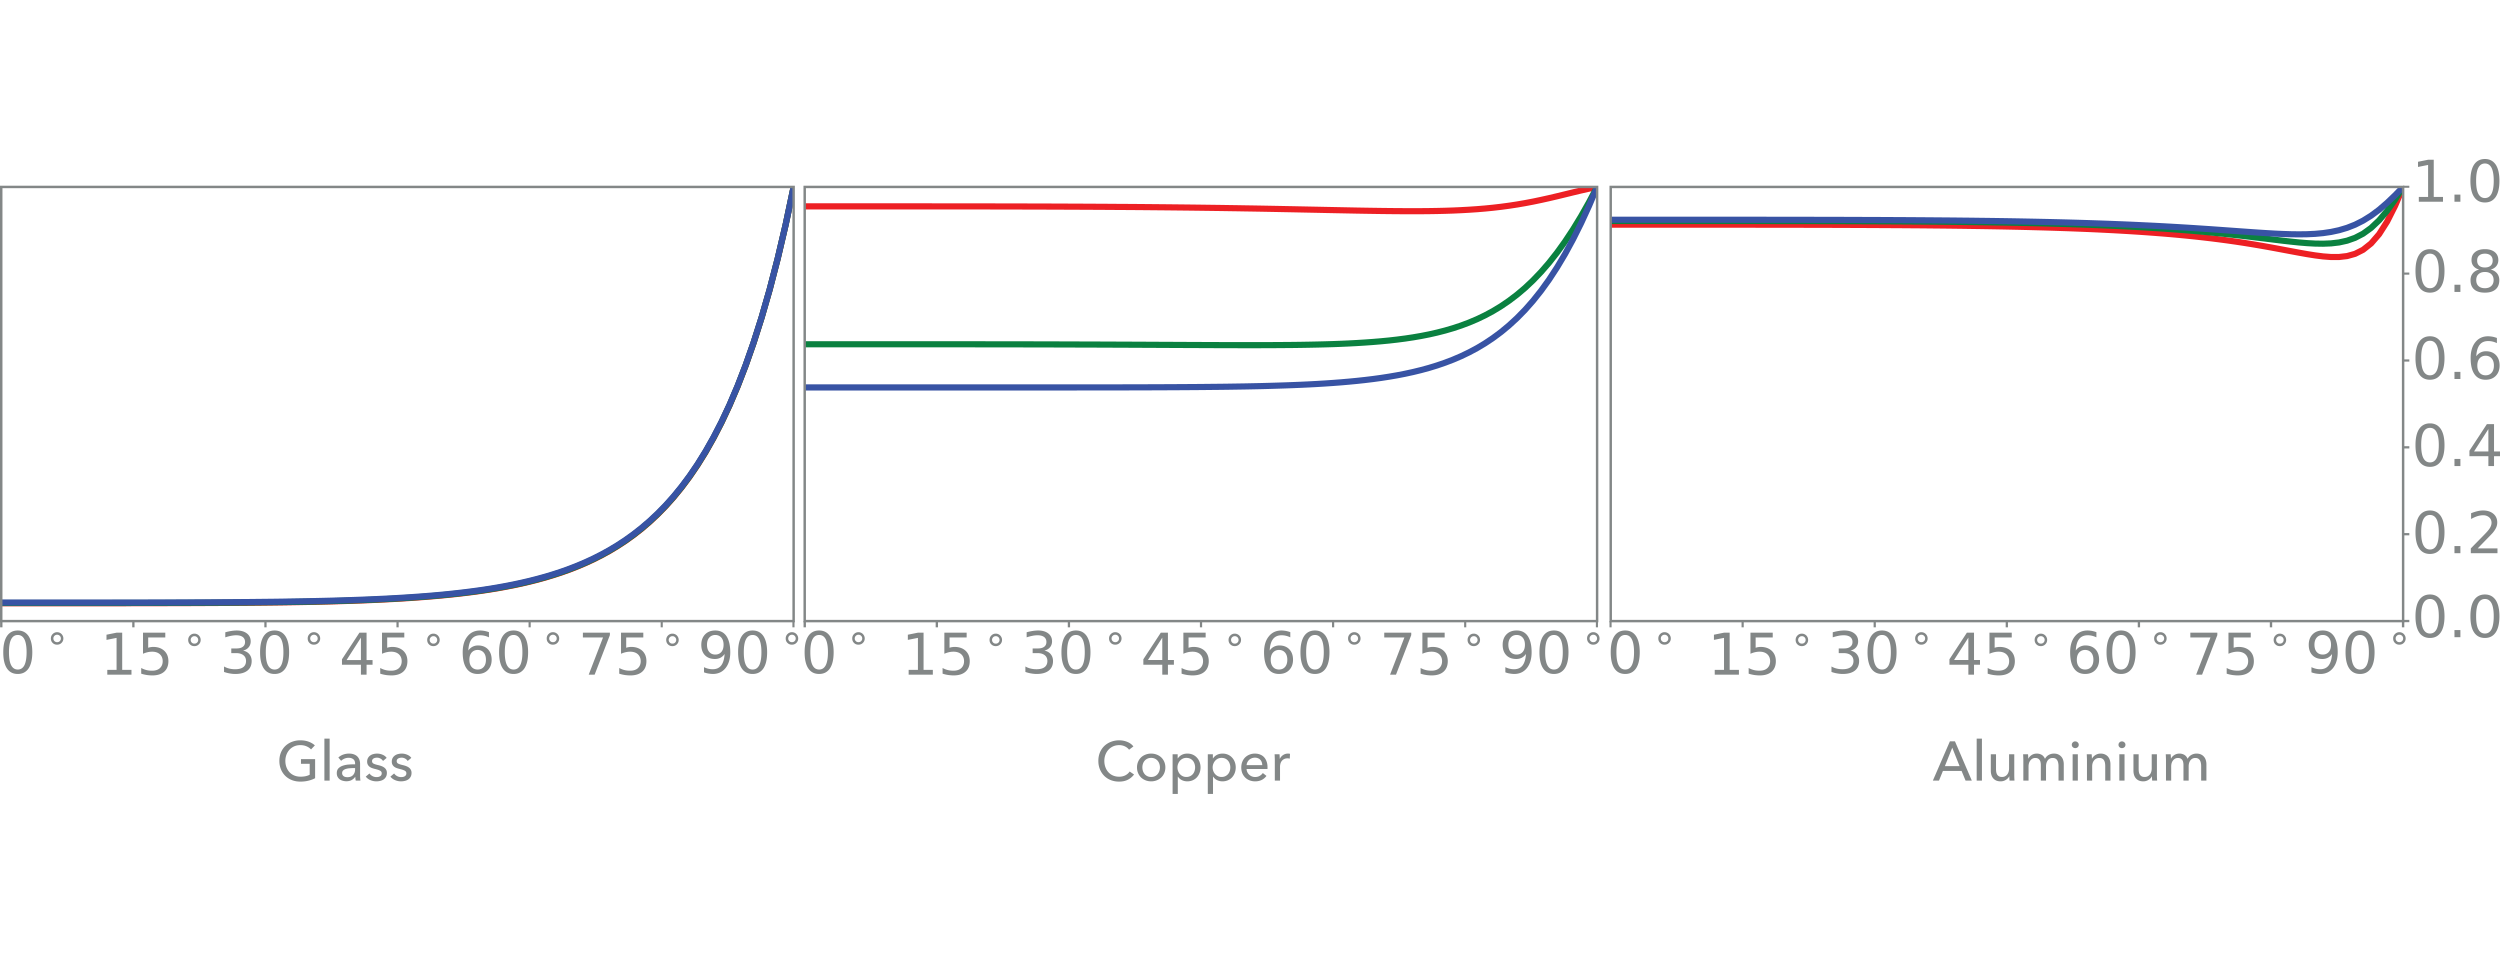 <svg xmlns="http://www.w3.org/2000/svg" xmlns:xlink="http://www.w3.org/1999/xlink" width="600"
    viewBox="0 0 900.51 228.703">
    <defs>
        <clipPath id="b">
            <path d="M.707.723h.883V2.96H.707Zm0 0" />
        </clipPath>
        <clipPath id="a">
            <path d="M0 0h2v3H0z" />
        </clipPath>
        <clipPath id="d">
            <path d="M.297.723h.883V2.96H.297Zm0 0" />
        </clipPath>
        <clipPath id="c">
            <path d="M0 0h2v3H0z" />
        </clipPath>
        <clipPath id="f">
            <path d="M.883.723h.883V2.96H.883Zm0 0" />
        </clipPath>
        <clipPath id="e">
            <path d="M0 0h2v3H0z" />
        </clipPath>
        <clipPath id="h">
            <path d="M.469.723h.886V2.96H.47Zm0 0" />
        </clipPath>
        <clipPath id="g">
            <path d="M0 0h2v3H0z" />
        </clipPath>
        <clipPath id="j">
            <path d="M.059.723H.94V2.96H.06Zm0 0" />
        </clipPath>
        <clipPath id="i">
            <path d="M0 0h1v3H0z" />
        </clipPath>
        <clipPath id="l">
            <path d="M.645.723h.886V2.96H.645Zm0 0" />
        </clipPath>
        <clipPath id="k">
            <path d="M0 0h2v3H0z" />
        </clipPath>
        <clipPath id="n">
            <path d="M.234.723h.883V2.96H.234Zm0 0" />
        </clipPath>
        <clipPath id="m">
            <path d="M0 0h2v3H0z" />
        </clipPath>
        <clipPath id="p">
            <path d="M.695.238h2.239v.887H.695Zm0 0" />
        </clipPath>
        <clipPath id="o">
            <path d="M0 0h3v2H0z" />
        </clipPath>
        <clipPath id="r">
            <path d="M.695 1h2.239v.828H.695Zm0 0" />
        </clipPath>
        <clipPath id="q">
            <path d="M0 0h3v2H0z" />
        </clipPath>
        <clipPath id="t">
            <path d="M.695.648h2.239v.887H.695Zm0 0" />
        </clipPath>
        <clipPath id="s">
            <path d="M0 0h3v2H0z" />
        </clipPath>
        <clipPath id="v">
            <path d="M.695.355h2.239v.887H.695Zm0 0" />
        </clipPath>
        <clipPath id="u">
            <path d="M0 0h3v2H0z" />
        </clipPath>
        <clipPath id="x">
            <path d="M.695.063h2.239v.882H.695Zm0 0" />
        </clipPath>
        <clipPath id="w">
            <path d="M0 0h3v1H0z" />
        </clipPath>
        <clipPath id="z">
            <path d="M.695.77h2.239v.882H.695Zm0 0" />
        </clipPath>
        <clipPath id="y">
            <path d="M0 0h3v2H0z" />
        </clipPath>
        <clipPath id="aq">
            <path d="M584.27 15.336h285.425V43H584.27Zm0 0" />
        </clipPath>
        <clipPath id="ar">
            <path d="M584.27 15.336h285.425V38H584.27Zm0 0" />
        </clipPath>
        <clipPath id="as">
            <path d="M584.27 15.336h285.425V34H584.27Zm0 0" />
        </clipPath>
        <clipPath id="B">
            <path d="M.523.723h.887V2.96H.523Zm0 0" />
        </clipPath>
        <clipPath id="A">
            <path d="M0 0h2v3H0z" />
        </clipPath>
        <clipPath id="D">
            <path d="M.113.723h.883V2.96H.113Zm0 0" />
        </clipPath>
        <clipPath id="C">
            <path d="M0 0h1v3H0z" />
        </clipPath>
        <clipPath id="F">
            <path d="M.7.723h.886V2.96H.699Zm0 0" />
        </clipPath>
        <clipPath id="E">
            <path d="M0 0h2v3H0z" />
        </clipPath>
        <clipPath id="H">
            <path d="M.29.723h.882V2.96H.289Zm0 0" />
        </clipPath>
        <clipPath id="G">
            <path d="M0 0h2v3H0z" />
        </clipPath>
        <clipPath id="J">
            <path d="M.875.723h.887V2.96H.875Zm0 0" />
        </clipPath>
        <clipPath id="I">
            <path d="M0 0h2v3H0z" />
        </clipPath>
        <clipPath id="L">
            <path d="M.465.723h.883V2.96H.465Zm0 0" />
        </clipPath>
        <clipPath id="K">
            <path d="M0 0h2v3H0z" />
        </clipPath>
        <clipPath id="N">
            <path d="M.793.723h.887V2.96H.793Zm0 0" />
        </clipPath>
        <clipPath id="M">
            <path d="M0 0h2v3H0z" />
        </clipPath>
        <clipPath id="aA">
            <path d="M293.938 15.332h285.425V26H293.937Zm0 0" />
        </clipPath>
        <clipPath id="aB">
            <path d="M293.938 15.332h285.425V74H293.937Zm0 0" />
        </clipPath>
        <clipPath id="aC">
            <path d="M293.938 15.332h285.425V90H293.937Zm0 0" />
        </clipPath>
        <clipPath id="P">
            <path d="M.117.723H1V2.96H.117Zm0 0" />
        </clipPath>
        <clipPath id="O">
            <path d="M0 0h2v3H0z" />
        </clipPath>
        <clipPath id="R">
            <path d="M.707.723h.883V2.96H.707Zm0 0" />
        </clipPath>
        <clipPath id="Q">
            <path d="M0 0h2v3H0z" />
        </clipPath>
        <clipPath id="T">
            <path d="M.293.723h.887V2.96H.293Zm0 0" />
        </clipPath>
        <clipPath id="S">
            <path d="M0 0h2v3H0z" />
        </clipPath>
        <clipPath id="V">
            <path d="M.883.723h.883V2.96H.883Zm0 0" />
        </clipPath>
        <clipPath id="U">
            <path d="M0 0h2v3H0z" />
        </clipPath>
        <clipPath id="X">
            <path d="M.469.723h.886V2.96H.47Zm0 0" />
        </clipPath>
        <clipPath id="W">
            <path d="M0 0h2v3H0z" />
        </clipPath>
        <clipPath id="Z">
            <path d="M.059.723H.94V2.96H.06Zm0 0" />
        </clipPath>
        <clipPath id="Y">
            <path d="M0 0h1v3H0z" />
        </clipPath>
        <clipPath id="ab">
            <path d="M.387.723h.883V2.96H.387Zm0 0" />
        </clipPath>
        <clipPath id="aa">
            <path d="M0 0h2v3H0z" />
        </clipPath>
        <clipPath id="aK">
            <path d="M4.523 15.332H289.95V167H4.523Zm0 0" />
        </clipPath>
        <clipPath id="ac">
            <path d="M0 0h908v206H0z" />
        </clipPath>
        <g clip-path="url(#a)">
            <g id="ad" clip-path="url(#b)">
                <path fill="none" stroke="#838787" stroke-linejoin="round" stroke-miterlimit="10"
                    stroke-width=".886" d="M1.268.724v2.238" />
            </g>
        </g>
        <g clip-path="url(#c)">
            <g id="ae" clip-path="url(#d)">
                <path fill="none" stroke="#838787" stroke-linejoin="round" stroke-miterlimit="10"
                    stroke-width=".886" d="M.838.724v2.238" />
            </g>
        </g>
        <g clip-path="url(#e)">
            <g id="af" clip-path="url(#f)">
                <path fill="none" stroke="#838787" stroke-linejoin="round" stroke-miterlimit="10"
                    stroke-width=".886" d="M1.405.724v2.238" />
            </g>
        </g>
        <g clip-path="url(#g)">
            <g id="ag" clip-path="url(#h)">
                <path fill="none" stroke="#838787" stroke-linejoin="round" stroke-miterlimit="10"
                    stroke-width=".886" d="M.979.724v2.238" />
            </g>
        </g>
        <g clip-path="url(#i)">
            <g id="ah" clip-path="url(#j)">
                <path fill="none" stroke="#838787" stroke-linejoin="round" stroke-miterlimit="10"
                    stroke-width=".886" d="M.55.724v2.238" />
            </g>
        </g>
        <g clip-path="url(#k)">
            <g id="ai" clip-path="url(#l)">
                <path fill="none" stroke="#838787" stroke-linejoin="round" stroke-miterlimit="10"
                    stroke-width=".886" d="M1.12.724v2.238" />
            </g>
        </g>
        <g clip-path="url(#m)">
            <g id="aj" clip-path="url(#n)">
                <path fill="none" stroke="#838787" stroke-linejoin="round" stroke-miterlimit="10"
                    stroke-width=".886" d="M.693.724v2.238" />
            </g>
        </g>
        <g clip-path="url(#o)">
            <g id="ak" clip-path="url(#p)">
                <path fill="none" stroke="#838787" stroke-linejoin="round" stroke-miterlimit="10"
                    stroke-width=".886" d="M.693.724h2.235" />
            </g>
        </g>
        <g clip-path="url(#q)">
            <g id="al" clip-path="url(#r)">
                <path fill="none" stroke="#838787" stroke-linejoin="round" stroke-miterlimit="10"
                    stroke-width=".886" d="M.693 1.447h2.235" />
            </g>
        </g>
        <g clip-path="url(#s)">
            <g id="am" clip-path="url(#t)">
                <path fill="none" stroke="#838787" stroke-linejoin="round" stroke-miterlimit="10"
                    stroke-width=".886" d="M.693 1.17h2.235" />
            </g>
        </g>
        <g clip-path="url(#u)">
            <g id="an" clip-path="url(#v)">
                <path fill="none" stroke="#838787" stroke-linejoin="round" stroke-miterlimit="10"
                    stroke-width=".886" d="M.693.892h2.235" />
            </g>
        </g>
        <g clip-path="url(#w)">
            <g id="ao" clip-path="url(#x)">
                <path fill="none" stroke="#838787" stroke-linejoin="round" stroke-miterlimit="10"
                    stroke-width=".886" d="M.693.61h2.235" />
            </g>
        </g>
        <g clip-path="url(#y)">
            <g id="ap" clip-path="url(#z)">
                <path fill="none" stroke="#838787" stroke-linejoin="round" stroke-miterlimit="10"
                    stroke-width=".886" d="M.693 1.337h2.235" />
            </g>
        </g>
        <g clip-path="url(#A)">
            <g id="at" clip-path="url(#B)">
                <path fill="none" stroke="#838787" stroke-linejoin="round" stroke-miterlimit="10"
                    stroke-width=".886" d="M.937.724v2.238" />
            </g>
        </g>
        <g clip-path="url(#C)">
            <g id="au" clip-path="url(#D)">
                <path fill="none" stroke="#838787" stroke-linejoin="round" stroke-miterlimit="10"
                    stroke-width=".886" d="M.507.724v2.238" />
            </g>
        </g>
        <g clip-path="url(#E)">
            <g id="av" clip-path="url(#F)">
                <path fill="none" stroke="#838787" stroke-linejoin="round" stroke-miterlimit="10"
                    stroke-width=".886" d="M1.081.724v2.238" />
            </g>
        </g>
        <g clip-path="url(#G)">
            <g id="aw" clip-path="url(#H)">
                <path fill="none" stroke="#838787" stroke-linejoin="round" stroke-miterlimit="10"
                    stroke-width=".886" d="M.651.724v2.238" />
            </g>
        </g>
        <g clip-path="url(#I)">
            <g id="ax" clip-path="url(#J)">
                <path fill="none" stroke="#838787" stroke-linejoin="round" stroke-miterlimit="10"
                    stroke-width=".886" d="M1.221.724v2.238" />
            </g>
        </g>
        <g clip-path="url(#K)">
            <g id="ay" clip-path="url(#L)">
                <path fill="none" stroke="#838787" stroke-linejoin="round" stroke-miterlimit="10"
                    stroke-width=".886" d="M.792.724v2.238" />
            </g>
        </g>
        <g clip-path="url(#M)">
            <g id="az" clip-path="url(#N)">
                <path fill="none" stroke="#838787" stroke-linejoin="round" stroke-miterlimit="10"
                    stroke-width=".886" d="M1.362.724v2.238" />
            </g>
        </g>
        <g clip-path="url(#O)">
            <g id="aD" clip-path="url(#P)">
                <path fill="none" stroke="#838787" stroke-linejoin="round" stroke-miterlimit="10"
                    stroke-width=".886" d="M.523.724v2.238" />
            </g>
        </g>
        <g clip-path="url(#Q)">
            <g id="aE" clip-path="url(#R)">
                <path fill="none" stroke="#838787" stroke-linejoin="round" stroke-miterlimit="10"
                    stroke-width=".886" d="M1.093.724v2.238" />
            </g>
        </g>
        <g clip-path="url(#S)">
            <g id="aF" clip-path="url(#T)">
                <path fill="none" stroke="#838787" stroke-linejoin="round" stroke-miterlimit="10"
                    stroke-width=".886" d="M.663.724v2.238" />
            </g>
        </g>
        <g clip-path="url(#U)">
            <g id="aG" clip-path="url(#V)">
                <path fill="none" stroke="#838787" stroke-linejoin="round" stroke-miterlimit="10"
                    stroke-width=".886" d="M1.238.724v2.238" />
            </g>
        </g>
        <g clip-path="url(#W)">
            <g id="aH" clip-path="url(#X)">
                <path fill="none" stroke="#838787" stroke-linejoin="round" stroke-miterlimit="10"
                    stroke-width=".886" d="M.804.724v2.238" />
            </g>
        </g>
        <g clip-path="url(#Y)">
            <g id="aI" clip-path="url(#Z)">
                <path fill="none" stroke="#838787" stroke-linejoin="round" stroke-miterlimit="10"
                    stroke-width=".886" d="M.374.724v2.238" />
            </g>
        </g>
        <g clip-path="url(#aa)">
            <g id="aJ" clip-path="url(#ab)">
                <path fill="none" stroke="#838787" stroke-linejoin="round" stroke-miterlimit="10"
                    stroke-width=".886" d="M.948.724v2.238" />
            </g>
        </g>
        <g id="aL" clip-path="url(#ac)">
            <path fill="#838787"
                d="M10.484 176.723c-1.054 0-1.843.52-2.382 1.554-.54 1.04-.79 2.594-.79 4.668 0 2.075.25 3.63.79 4.668.539 1.035 1.328 1.555 2.382 1.555 1.059 0 1.848-.52 2.387-1.555.52-1.039.79-2.593.79-4.668 0-2.074-.27-3.629-.79-4.668-.539-1.035-1.328-1.554-2.387-1.554m0-1.618c1.684 0 2.97.684 3.883 2.012.89 1.348 1.348 3.297 1.348 5.828 0 2.551-.457 4.5-1.348 5.828-.914 1.329-2.199 1.993-3.883 1.993-1.699 0-3.007-.664-3.894-1.993-.895-1.328-1.332-3.277-1.332-5.828 0-2.53.437-4.48 1.332-5.828.887-1.328 2.195-2.012 3.894-2.012M24.656 176.633c-.379 0-.695.129-.957.39a1.3 1.3 0 0 0-.394.957 1.315 1.315 0 0 0 1.351 1.336c.38 0 .7-.117.961-.375.262-.265.39-.582.39-.96 0-.38-.128-.696-.39-.958a1.305 1.305 0 0 0-.96-.39m0-.914c.288 0 .581.054.87.172.278.117.524.289.727.496.203.215.363.46.48.726.118.274.172.563.172.867 0 .641-.234 1.16-.668 1.598-.433.438-.972.637-1.593.637-.641 0-1.18-.2-1.598-.637-.438-.422-.64-.957-.64-1.598 0-.62.218-1.16.655-1.593a2.155 2.155 0 0 1 1.594-.668M42.727 189.297h3.34v-11.531l-3.63.726v-1.867l3.61-.727h2.05v13.399h3.34v1.723h-8.71M55.59 175.898h8.027v1.72h-6.16v3.714c.293-.105.605-.187.895-.23.289-.04.597-.082.89-.082 1.68 0 3.008.48 4 1.39.996.934 1.496 2.18 1.496 3.754 0 1.64-.52 2.906-1.535 3.797-1.016.89-2.445 1.328-4.273 1.328-.64 0-1.285-.062-1.95-.144a13.51 13.51 0 0 1-2.035-.48v-2.056a7.791 7.791 0 0 0 1.89.75c.645.164 1.33.227 2.056.227 1.16 0 2.093-.29 2.777-.914.664-.621 1.016-1.45 1.016-2.508 0-1.035-.352-1.867-1.016-2.492-.684-.617-1.617-.93-2.777-.93-.54 0-1.102.063-1.641.188a9.546 9.546 0 0 0-1.66.558v-7.59M74.121 177.152c-.383 0-.7.133-.96.395a1.306 1.306 0 0 0-.395.957c0 .379.132.7.394.96.262.259.578.376.961.376.375 0 .695-.117.957-.375a1.32 1.32 0 0 0 .39-.961c0-.375-.132-.695-.39-.957a1.306 1.306 0 0 0-.957-.395m0-.91c.29 0 .578.059.867.172.278.117.524.29.727.492.203.219.363.465.48.727.114.277.172.566.172.87 0 .642-.23 1.161-.668 1.599-.433.437-.972.64-1.594.64-.64 0-1.18-.203-1.601-.64-.434-.422-.637-.957-.637-1.598 0-.625.219-1.16.653-1.598a2.178 2.178 0 0 1 1.601-.664M91.625 182.344c.973.207 1.738.64 2.281 1.304.535.664.828 1.493.828 2.45 0 1.492-.52 2.652-1.535 3.46-1.039.813-2.488 1.208-4.375 1.208-.644 0-1.308-.067-1.972-.188a12.328 12.328 0 0 1-2.075-.539v-1.973a6.873 6.873 0 0 0 1.868.75 8.787 8.787 0 0 0 2.117.246c1.285 0 2.258-.246 2.922-.746.664-.5 1.02-1.246 1.02-2.218 0-.871-.313-1.578-.934-2.075-.625-.496-1.497-.77-2.618-.77h-1.761v-1.679h1.843c.996 0 1.766-.183 2.305-.601.54-.391.809-.973.809-1.739 0-.77-.29-1.37-.832-1.785-.559-.414-1.348-.625-2.364-.625-.558 0-1.16.067-1.8.192-.645.12-1.352.308-2.118.558v-1.824c.766-.21 1.493-.375 2.18-.48.66-.102 1.305-.165 1.926-.165 1.535 0 2.758.356 3.672 1.06.914.702 1.367 1.66 1.367 2.858 0 .832-.246 1.536-.727 2.118-.476.582-1.156.996-2.027 1.203M102.992 176.723c-1.058 0-1.847.52-2.383 1.554-.543 1.04-.789 2.594-.789 4.668 0 2.075.246 3.63.79 4.668.535 1.035 1.324 1.555 2.382 1.555 1.059 0 1.848-.52 2.387-1.555.52-1.039.789-2.593.789-4.668 0-2.074-.27-3.629-.79-4.668-.538-1.035-1.327-1.554-2.386-1.554m0-1.618c1.68 0 2.965.684 3.88 2.012.894 1.348 1.347 3.297 1.347 5.828 0 2.551-.453 4.5-1.348 5.828-.914 1.329-2.2 1.993-3.879 1.993-1.703 0-3.008-.664-3.898-1.993-.895-1.328-1.328-3.277-1.328-5.828 0-2.53.433-4.48 1.328-5.828.89-1.328 2.195-2.012 3.898-2.012M117.164 176.633c-.379 0-.695.129-.957.39a1.285 1.285 0 0 0-.394.957c0 .38.128.696.394.961.262.258.578.375.957.375.375 0 .695-.117.957-.375.262-.265.39-.582.39-.96 0-.38-.128-.696-.39-.958a1.303 1.303 0 0 0-.957-.39m0-.914c.29 0 .582.054.871.172.278.117.524.289.727.496.203.215.363.46.476.726.117.274.176.563.176.867 0 .641-.234 1.16-.668 1.598-.433.438-.973.637-1.598.637-.636 0-1.175-.2-1.597-.637-.438-.422-.637-.957-.637-1.598 0-.62.219-1.16.652-1.593a2.158 2.158 0 0 1 1.598-.668M134.086 177.68l-5.164 8.07h5.164v-8.07m-.54-1.782h2.575v9.852h2.156v1.7h-2.156v3.57h-2.035v-3.57h-6.824v-1.97M141.684 175.898h8.027v1.72h-6.16v3.714c.289-.105.601-.187.89-.23.29-.04.602-.082.891-.082 1.68 0 3.008.48 4.004 1.39.996.934 1.492 2.18 1.492 3.754 0 1.637-.515 2.906-1.531 3.797-1.02.89-2.45 1.328-4.274 1.328a15.86 15.86 0 0 1-1.949-.144 13.51 13.51 0 0 1-2.035-.48v-2.056a7.702 7.702 0 0 0 1.887.75c.644.164 1.328.227 2.054.227 1.16 0 2.094-.29 2.778-.914.664-.621 1.015-1.45 1.015-2.508 0-1.035-.351-1.867-1.015-2.492-.684-.617-1.617-.93-2.778-.93-.539 0-1.101.063-1.636.188a9.438 9.438 0 0 0-1.66.558v-7.59M160.21 177.152c-.378 0-.698.133-.956.395a1.306 1.306 0 0 0-.395.957c0 .379.133.7.395.96.258.259.578.376.957.376a1.305 1.305 0 0 0 1.348-1.336c0-.375-.13-.695-.391-.957a1.306 1.306 0 0 0-.957-.395m0-.91c.289 0 .578.059.871.172.273.117.52.29.723.492.203.219.363.465.48.727.117.277.176.566.176.87 0 .642-.23 1.161-.668 1.599-.438.437-.973.64-1.598.64-.64 0-1.18-.203-1.597-.64-.438-.422-.637-.957-.637-1.598 0-.625.215-1.16.648-1.598.438-.433.961-.664 1.602-.664M176.137 182.113c-.91 0-1.637.336-2.18.953-.535.625-.805 1.496-.805 2.575 0 1.101.27 1.968.805 2.593.543.621 1.27.934 2.18.934.91 0 1.64-.313 2.18-.934.538-.625.804-1.492.804-2.593 0-1.079-.266-1.95-.805-2.575-.539-.617-1.27-.953-2.18-.953m4.067-6.406v1.867a7.6 7.6 0 0 0-1.555-.558 6.928 6.928 0 0 0-1.554-.192c-1.371 0-2.41.457-3.114 1.371-.707.91-1.12 2.301-1.203 4.125a4.075 4.075 0 0 1 1.493-1.347 4.309 4.309 0 0 1 1.992-.477c1.515 0 2.715.477 3.586 1.39.875.915 1.328 2.177 1.328 3.755 0 1.554-.477 2.8-1.387 3.734-.914.934-2.137 1.39-3.652 1.39-1.742 0-3.09-.663-4.004-1.992-.934-1.328-1.387-3.277-1.387-5.828 0-2.386.559-4.293 1.7-5.703 1.12-1.41 2.652-2.137 4.562-2.137.5 0 1.02.063 1.554.145.52.102 1.06.25 1.641.457M189.082 176.723c-1.055 0-1.848.52-2.383 1.554-.539 1.04-.789 2.594-.789 4.668 0 2.075.25 3.63.79 4.668.534 1.035 1.327 1.555 2.382 1.555 1.059 0 1.848-.52 2.387-1.555.52-1.039.789-2.593.789-4.668 0-2.074-.27-3.629-.79-4.668-.538-1.035-1.327-1.554-2.386-1.554m0-1.618c1.684 0 2.969.684 3.879 2.012.894 1.348 1.348 3.297 1.348 5.828 0 2.551-.454 4.5-1.348 5.828-.91 1.329-2.195 1.993-3.879 1.993-1.7 0-3.004-.664-3.898-1.993-.891-1.328-1.329-3.277-1.329-5.828 0-2.53.438-4.48 1.329-5.828.894-1.328 2.199-2.012 3.898-2.012M203.254 176.633c-.375 0-.695.129-.957.39-.262.262-.39.579-.39.957 0 .38.128.696.39.961.262.258.582.375.957.375.379 0 .7-.117.957-.375a1.3 1.3 0 0 0 .394-.96c0-.38-.128-.696-.394-.958a1.29 1.29 0 0 0-.957-.39m0-.914c.293 0 .582.054.875.172.273.117.52.289.723.496.203.215.363.46.48.726.113.274.172.563.172.867 0 .641-.23 1.16-.664 1.598-.438.438-.973.637-1.602.637-.636 0-1.172-.2-1.593-.637-.438-.422-.641-.957-.641-1.598 0-.62.219-1.16.656-1.593a2.155 2.155 0 0 1 1.594-.668M214.04 175.898h9.726v.872l-5.496 14.25h-2.133l5.16-13.403h-7.258M227.773 175.898h8.028v1.72h-6.16v3.714c.289-.105.601-.187.89-.23.293-.04.602-.082.895-.082 1.68 0 3.004.48 4.004 1.39.992.934 1.492 2.18 1.492 3.754 0 1.637-.52 2.906-1.535 3.797-1.02.89-2.45 1.328-4.274 1.328-.64 0-1.285-.062-1.949-.144-.664-.11-1.328-.25-2.031-.48v-2.056a7.641 7.641 0 0 0 1.887.75c.64.164 1.328.227 2.054.227 1.156 0 2.094-.29 2.778-.914.664-.621 1.015-1.45 1.015-2.508 0-1.035-.351-1.867-1.015-2.492-.684-.617-1.622-.93-2.778-.93-.543 0-1.101.063-1.64.188a9.546 9.546 0 0 0-1.66.558v-7.59M246.3 177.152c-.374 0-.695.133-.956.395a1.306 1.306 0 0 0-.395.957c0 .379.133.7.395.96.261.259.582.376.957.376.379 0 .695-.117.957-.375.262-.262.394-.582.394-.961 0-.375-.132-.695-.394-.957a1.3 1.3 0 0 0-.957-.395m0-.91c.289 0 .582.059.87.172.278.117.52.29.727.492.204.219.364.465.477.727.117.277.176.566.176.87 0 .642-.23 1.161-.668 1.599-.434.437-.973.64-1.598.64-.637 0-1.176-.203-1.597-.64-.434-.422-.637-.957-.637-1.598 0-.625.219-1.16.652-1.598.438-.433.961-.664 1.598-.664M257.668 190.184v-1.868a6.958 6.958 0 0 0 3.11.747c1.327 0 2.363-.438 3.07-1.348.707-.91 1.12-2.281 1.242-4.149-.414.582-.91 1.04-1.492 1.348-.602.313-1.266.457-1.989.457-1.539 0-2.742-.457-3.613-1.367-.867-.914-1.305-2.16-1.305-3.754 0-1.535.454-2.781 1.368-3.734.918-.934 2.136-1.41 3.671-1.41 1.743 0 3.09.683 4.004 2.011.91 1.348 1.391 3.297 1.391 5.828 0 2.407-.582 4.293-1.703 5.703-1.14 1.41-2.656 2.114-4.563 2.114-.52 0-1.035-.063-1.554-.14a8.56 8.56 0 0 1-1.637-.438m4.062-6.41c.91 0 1.637-.31 2.18-.934.54-.621.805-1.492.805-2.59 0-1.078-.266-1.95-.805-2.574-.543-.621-1.27-.953-2.18-.953-.91 0-1.636.332-2.175.953-.543.625-.809 1.496-.809 2.574 0 1.098.266 1.969.809 2.59.539.625 1.265.933 2.175.933M275.176 176.723c-1.059 0-1.848.52-2.387 1.554-.539 1.04-.789 2.594-.789 4.668 0 2.075.25 3.63.79 4.668.538 1.035 1.327 1.555 2.386 1.555 1.058 0 1.847-.52 2.383-1.555.52-1.039.789-2.593.789-4.668 0-2.074-.27-3.629-.79-4.668-.535-1.035-1.324-1.554-2.382-1.554m0-1.618c1.68 0 2.965.684 3.879 2.012.89 1.348 1.347 3.297 1.347 5.828 0 2.551-.457 4.5-1.347 5.828-.914 1.329-2.2 1.993-3.88 1.993-1.698 0-3.007-.664-3.898-1.993-.894-1.328-1.328-3.277-1.328-5.828 0-2.53.434-4.48 1.328-5.828.891-1.328 2.2-2.012 3.899-2.012M289.344 176.633c-.375 0-.696.129-.957.39-.258.262-.39.579-.39.957 0 .38.132.696.39.958.261.261.582.378.957.378.379 0 .699-.117.96-.379a1.3 1.3 0 0 0 .395-.957 1.3 1.3 0 0 0-.394-.957 1.305 1.305 0 0 0-.961-.39m0-.914c.293 0 .582.054.875.172.273.117.52.289.722.496.204.215.364.46.48.726.118.274.173.563.173.867 0 .641-.23 1.16-.664 1.598-.438.438-.973.637-1.598.637-.637 0-1.176-.2-1.598-.637-.437-.422-.64-.957-.64-1.598 0-.62.218-1.16.656-1.593a2.155 2.155 0 0 1 1.594-.668M589.496 176.719c-1.058 0-1.848.52-2.387 1.558-.539 1.036-.789 2.59-.789 4.664 0 2.075.25 3.63.79 4.668.538 1.04 1.327 1.555 2.386 1.555 1.059 0 1.844-.516 2.383-1.555.52-1.039.789-2.593.789-4.668 0-2.074-.27-3.628-.79-4.664-.538-1.039-1.323-1.558-2.382-1.558m0-1.617c1.68 0 2.965.683 3.875 2.011.895 1.348 1.352 3.301 1.352 5.828 0 2.555-.457 4.504-1.352 5.829-.91 1.328-2.195 1.992-3.875 1.992-1.703 0-3.008-.664-3.902-1.992-.89-1.325-1.324-3.274-1.324-5.829 0-2.527.433-4.48 1.324-5.828.894-1.328 2.199-2.011 3.902-2.011M603.664 176.629c-.375 0-.695.133-.957.394-.262.258-.39.579-.39.954 0 .378.128.699.39.957.262.265.582.382.957.382.379 0 .7-.117.957-.382.266-.258.395-.579.395-.957 0-.375-.13-.696-.395-.954a1.294 1.294 0 0 0-.957-.394m0-.914c.293 0 .582.058.875.176.273.113.52.289.723.492.203.219.363.465.476.726.121.274.176.567.176.868 0 .64-.23 1.164-.664 1.601-.438.434-.973.637-1.602.637-.636 0-1.171-.203-1.593-.637-.438-.422-.64-.96-.64-1.601 0-.622.218-1.16.655-1.594.43-.434.957-.668 1.594-.668M621.734 189.293h3.344v-11.531l-3.633.726v-1.863l3.61-.727h2.054v13.395h3.336v1.723h-8.71M634.602 175.898h8.023v1.72h-6.156v3.714c.289-.105.597-.187.886-.23.293-.04.606-.082.895-.082 1.68 0 3.008.476 4.004 1.39.996.934 1.492 2.176 1.492 3.75 0 1.64-.52 2.906-1.535 3.797-1.016.895-2.445 1.328-4.274 1.328-.64 0-1.285-.062-1.949-.144a13.008 13.008 0 0 1-2.031-.48v-2.052a7.69 7.69 0 0 0 1.887.746c.64.165 1.328.227 2.054.227 1.16 0 2.094-.289 2.778-.91.664-.621 1.015-1.453 1.015-2.512 0-1.035-.351-1.867-1.015-2.488-.684-.621-1.617-.934-2.778-.934-.543 0-1.101.063-1.64.188a9.115 9.115 0 0 0-1.656.562v-7.59M653.125 177.152c-.375 0-.695.13-.957.391-.262.262-.39.582-.39.957 0 .383.128.7.39.96.262.263.582.38.957.38.379 0 .7-.117.957-.38.266-.26.395-.577.395-.96 0-.375-.13-.695-.395-.957a1.29 1.29 0 0 0-.957-.39m0-.915c.29 0 .582.059.871.176.277.117.524.29.727.492.203.219.363.465.48.727.113.277.172.566.172.867 0 .64-.23 1.164-.668 1.598-.434.437-.973.64-1.598.64-.636 0-1.172-.203-1.593-.64-.438-.422-.641-.957-.641-1.598 0-.621.219-1.16.656-1.594a2.155 2.155 0 0 1 1.594-.668M670.629 182.34c.976.207 1.746.644 2.285 1.308.54.665.828 1.493.828 2.446 0 1.496-.52 2.656-1.535 3.465-1.035.808-2.488 1.203-4.375 1.203-.644 0-1.309-.063-1.973-.188a11.788 11.788 0 0 1-2.074-.539v-1.969a6.816 6.816 0 0 0 1.867.747 8.8 8.8 0 0 0 2.114.25c1.289 0 2.265-.25 2.925-.75.664-.497 1.016-1.243 1.016-2.22 0-.866-.309-1.573-.934-2.073-.62-.497-1.492-.766-2.609-.766h-1.766v-1.68h1.848c.996 0 1.762-.187 2.3-.601.54-.395.81-.973.81-1.743 0-.77-.29-1.367-.829-1.785-.562-.414-1.347-.62-2.363-.62a9.55 9.55 0 0 0-1.809.187c-.64.125-1.343.308-2.113.558v-1.824c.77-.207 1.496-.375 2.176-.476a12.395 12.395 0 0 1 1.93-.168c1.535 0 2.761.351 3.672 1.058.914.707 1.37 1.66 1.37 2.863 0 .829-.25 1.536-.726 2.118-.48.578-1.164.992-2.035 1.199M682 176.719c-1.059 0-1.844.52-2.383 1.558-.539 1.036-.789 2.59-.789 4.664 0 2.075.25 3.63.79 4.668.538 1.04 1.323 1.555 2.382 1.555 1.059 0 1.848-.516 2.387-1.555.515-1.039.785-2.593.785-4.668 0-2.074-.27-3.628-.785-4.664-.54-1.039-1.328-1.558-2.387-1.558m0-1.617c1.68 0 2.965.683 3.879 2.011.89 1.348 1.348 3.301 1.348 5.828 0 2.555-.457 4.504-1.348 5.829-.914 1.328-2.2 1.992-3.879 1.992-1.7 0-3.008-.664-3.898-1.992-.891-1.325-1.329-3.274-1.329-5.829 0-2.527.438-4.48 1.329-5.828.89-1.328 2.199-2.011 3.898-2.011M696.172 176.629c-.379 0-.695.133-.961.394-.258.258-.39.579-.39.954 0 .378.132.699.39.957.266.265.582.382.96.382.38 0 .696-.117.958-.382.266-.258.394-.579.394-.957 0-.375-.128-.696-.394-.954a1.3 1.3 0 0 0-.957-.394m0-.914c.289 0 .578.058.871.176.273.113.523.289.727.492.203.219.363.465.48.726.113.274.172.567.172.868 0 .64-.23 1.164-.668 1.601-.438.434-.973.637-1.598.637-.636 0-1.172-.203-1.594-.637-.437-.422-.64-.96-.64-1.601 0-.622.219-1.16.652-1.594.438-.434.961-.668 1.598-.668M713.094 177.68l-5.16 8.066h5.16v-8.066m-.54-1.782h2.575v9.848h2.156v1.7h-2.156v3.57h-2.035v-3.57h-6.82v-1.966M720.691 175.898h8.028v1.72h-6.16v3.714c.289-.105.601-.187.89-.23.29-.04.602-.082.89-.082 1.68 0 3.009.476 4.005 1.39.996.934 1.492 2.176 1.492 3.75 0 1.64-.52 2.906-1.535 3.797-1.016.895-2.446 1.328-4.274 1.328-.64 0-1.285-.062-1.945-.144a12.906 12.906 0 0 1-2.031-.48v-2.052a7.664 7.664 0 0 0 1.883.746c.644.165 1.332.227 2.058.227 1.156 0 2.09-.289 2.778-.91.664-.621 1.015-1.453 1.015-2.512 0-1.035-.351-1.867-1.015-2.488-.688-.621-1.622-.934-2.778-.934-.543 0-1.101.063-1.64.188a9.05 9.05 0 0 0-1.66.562v-7.59M739.219 177.152c-.38 0-.7.13-.957.391a1.291 1.291 0 0 0-.395.957c0 .383.13.7.395.96.258.263.578.38.957.38s.695-.117.957-.38c.261-.26.394-.577.394-.96 0-.375-.132-.695-.394-.957a1.296 1.296 0 0 0-.957-.39m0-.915c.289 0 .578.059.867.176.277.117.523.29.727.492a2.5 2.5 0 0 1 .48.727c.117.277.176.566.176.867 0 .64-.235 1.164-.668 1.598-.438.437-.973.64-1.598.64-.64 0-1.176-.203-1.598-.64-.433-.422-.636-.957-.636-1.598 0-.621.215-1.16.652-1.594a2.164 2.164 0 0 1 1.598-.668M755.145 182.113c-.91 0-1.637.332-2.176.953-.54.621-.809 1.496-.809 2.575 0 1.097.27 1.968.809 2.59.539.624 1.265.933 2.176.933.914 0 1.64-.309 2.18-.934.534-.62.808-1.492.808-2.59 0-1.078-.274-1.953-.809-2.574-.539-.62-1.265-.953-2.18-.953m4.067-6.406v1.863a7.785 7.785 0 0 0-1.559-.558 6.836 6.836 0 0 0-1.554-.188c-1.368 0-2.403.457-3.11 1.367-.707.914-1.12 2.305-1.203 4.13a4.022 4.022 0 0 1 1.496-1.348 4.234 4.234 0 0 1 1.989-.477c1.515 0 2.714.477 3.59 1.387.867.914 1.328 2.18 1.328 3.758 0 1.554-.481 2.796-1.395 3.73-.91.934-2.133 1.39-3.648 1.39-1.739 0-3.09-.663-4.004-1.991-.934-1.325-1.387-3.274-1.387-5.825 0-2.386.558-4.293 1.7-5.707 1.12-1.41 2.655-2.136 4.562-2.136.5 0 1.015.062 1.554.144.52.106 1.059.25 1.64.461M768.094 176.719c-1.059 0-1.848.52-2.387 1.558-.539 1.036-.789 2.59-.789 4.664 0 2.075.25 3.63.789 4.668.54 1.04 1.328 1.555 2.387 1.555 1.054 0 1.843-.516 2.383-1.555.52-1.039.789-2.593.789-4.668 0-2.074-.27-3.628-.79-4.664-.539-1.039-1.328-1.558-2.382-1.558m0-1.617c1.676 0 2.965.683 3.875 2.011.894 1.348 1.351 3.301 1.351 5.828 0 2.555-.457 4.504-1.351 5.829-.91 1.328-2.2 1.992-3.875 1.992-1.703 0-3.008-.664-3.903-1.992-.89-1.325-1.328-3.274-1.328-5.829 0-2.527.438-4.48 1.328-5.828.895-1.328 2.2-2.011 3.903-2.011M782.262 176.629a1.3 1.3 0 0 0-.957.394 1.291 1.291 0 0 0-.395.954c0 .378.133.699.395.957.261.265.578.382.957.382s.699-.117.957-.382c.265-.258.394-.579.394-.957 0-.375-.129-.696-.394-.954a1.294 1.294 0 0 0-.957-.394m0-.914a2.235 2.235 0 0 1 1.598.668c.202.219.363.465.48.726.117.274.172.567.172.868 0 .64-.23 1.164-.668 1.601-.434.434-.973.637-1.594.637-.64 0-1.176-.203-1.598-.637-.437-.422-.64-.96-.64-1.601 0-.622.218-1.16.656-1.594a2.17 2.17 0 0 1 1.594-.668M793.047 175.898h9.726v.872l-5.496 14.246h-2.136l5.168-13.399h-7.262M806.781 175.898h8.028v1.72h-6.16v3.714a4.75 4.75 0 0 1 .89-.23c.293-.04.602-.082.895-.082 1.68 0 3.007.476 4.004 1.39.992.934 1.492 2.176 1.492 3.75 0 1.64-.52 2.906-1.535 3.797-1.016.895-2.446 1.328-4.274 1.328-.644 0-1.289-.062-1.95-.144a12.906 12.906 0 0 1-2.03-.48v-2.052a7.691 7.691 0 0 0 1.886.746c.641.165 1.328.227 2.055.227 1.156 0 2.094-.289 2.777-.91.664-.621 1.016-1.453 1.016-2.512 0-1.035-.352-1.867-1.016-2.488-.683-.621-1.62-.934-2.777-.934-.543 0-1.102.063-1.64.188a9.15 9.15 0 0 0-1.66.562v-7.59M825.309 177.152c-.38 0-.696.13-.957.391a1.291 1.291 0 0 0-.395.957c0 .383.129.7.395.96.261.263.578.38.957.38s.695-.117.96-.38c.258-.26.391-.577.391-.96 0-.375-.133-.695-.39-.957a1.311 1.311 0 0 0-.961-.39m0-.915c.293 0 .582.059.87.176.278.117.524.29.727.492.203.219.364.465.48.727.114.277.173.566.173.867 0 .64-.235 1.164-.668 1.598-.434.437-.973.64-1.598.64-.637 0-1.176-.203-1.598-.64-.433-.422-.636-.957-.636-1.598 0-.621.218-1.16.652-1.594a2.164 2.164 0 0 1 1.598-.668M836.672 190.18v-1.868c.5.25 1.02.438 1.558.563a6.585 6.585 0 0 0 1.555.188c1.324 0 2.363-.438 3.07-1.348.704-.914 1.122-2.281 1.247-4.149a4.451 4.451 0 0 1-1.497 1.348c-.601.313-1.265.457-1.992.457-1.531 0-2.734-.457-3.605-1.371-.875-.91-1.309-2.156-1.309-3.754 0-1.531.457-2.781 1.367-3.73.914-.934 2.137-1.414 3.672-1.414 1.742 0 3.09.687 4.004 2.011.914 1.348 1.387 3.301 1.387 5.832 0 2.403-.578 4.29-1.7 5.703-1.14 1.407-2.652 2.114-4.562 2.114a9.92 9.92 0 0 1-1.554-.145 8.674 8.674 0 0 1-1.641-.437m4.066-6.407c.914 0 1.64-.312 2.18-.933.539-.621.809-1.492.809-2.594 0-1.078-.27-1.95-.809-2.57-.54-.625-1.266-.953-2.18-.953-.91 0-1.636.328-2.176.953-.539.62-.808 1.492-.808 2.57 0 1.102.27 1.973.808 2.594.54.62 1.266.933 2.176.933M854.184 176.719c-1.059 0-1.848.52-2.383 1.558-.543 1.036-.79 2.59-.79 4.664 0 2.075.247 3.63.79 4.668.535 1.04 1.324 1.555 2.383 1.555 1.054 0 1.843-.516 2.386-1.555.516-1.039.79-2.593.79-4.668 0-2.074-.274-3.628-.79-4.664-.543-1.039-1.332-1.558-2.386-1.558m0-1.617c1.68 0 2.968.683 3.879 2.011.89 1.348 1.347 3.301 1.347 5.828 0 2.555-.457 4.504-1.347 5.829-.91 1.328-2.2 1.992-3.88 1.992-1.699 0-3.007-.664-3.898-1.992-.894-1.325-1.328-3.274-1.328-5.829 0-2.527.434-4.48 1.328-5.828.89-1.328 2.2-2.011 3.899-2.011M868.355 176.629c-.378 0-.699.133-.957.394a1.276 1.276 0 0 0-.394.954c0 .378.129.699.394.957.258.265.579.382.957.382.375 0 .696-.117.957-.382a1.29 1.29 0 0 0 .391-.957c0-.375-.129-.696-.39-.954a1.306 1.306 0 0 0-.958-.394m0-.914c.29 0 .579.058.868.176.277.113.527.289.726.492a2.5 2.5 0 0 1 .48.726c.118.274.176.567.176.868 0 .64-.234 1.164-.668 1.601-.437.434-.972.637-1.597.637-.64 0-1.176-.203-1.598-.637-.437-.422-.637-.96-.637-1.601 0-.622.215-1.16.653-1.594.437-.434.957-.668 1.597-.668" />
            <path fill="rgba(255,255,255,0)" d="M584.27 171.723h285.425V15.336H584.27Zm0 0" />
            <use xlink:href="#ad" transform="translate(583 171)" />
            <use xlink:href="#ae" transform="translate(631 171)" />
            <use xlink:href="#af" transform="translate(678 171)" />
            <use xlink:href="#ag" transform="translate(726 171)" />
            <use xlink:href="#ah" transform="translate(774 171)" />
            <use xlink:href="#ai" transform="translate(821 171)" />
            <use xlink:href="#aj" transform="translate(869 171)" />
            <use xlink:href="#ak" transform="translate(869 171)" />
            <use xlink:href="#al" transform="translate(869 139)" />
            <use xlink:href="#am" transform="translate(869 108)" />
            <use xlink:href="#an" transform="translate(869 77)" />
            <use xlink:href="#ao" transform="translate(869 46)" />
            <use xlink:href="#ap" transform="translate(869 14)" />
            <g clip-path="url(#aq)">
                <path fill="none" stroke="#ed2024" stroke-linecap="square" stroke-linejoin="round"
                    stroke-miterlimit="10" stroke-width="2.215"
                    d="M584.268 28.927h28.828l2.883.004h14.418l2.879.004h2.887l5.765.008h2.883l2.883.004 2.887.004 2.878.007 2.887.004 2.88.008 2.882.004 2.887.011 2.882.008 2.88.012 2.886.008 2.883.015 2.879.012 2.886.02 5.766.03 2.883.024 2.887.02 2.878.023 2.883.032 2.887.027 2.883.031 2.879.035 2.886.036 2.88.043 2.886.042 2.883.047 2.883.051 2.882.055 5.766.125 2.883.066 2.883.078 2.886.078 2.88.086 2.882.094 2.887.094 2.883.11 2.879.113 2.886.12 2.883.133 2.883.141 2.883.149 2.882.164 2.883.171 2.883.184 2.883.2 2.883.214 2.883.223 2.886.242 2.88.262 2.882.277 2.887.297 2.882.32 2.883.336 2.883.363 2.883.383 2.883.41 2.883.434 2.882.46 2.883.485 2.883.504 2.883.528 2.883.539 2.886.543 2.883.535 2.883.515 2.883.457 2.882.368 2.883.218 2.883-.004 2.883-.335 2.883-.805 2.883-1.45 2.882-2.288 2.883-3.329 2.883-4.523 2.887-5.73 2.882-6.762" />
            </g>
            <g clip-path="url(#ar)">
                <path fill="none" stroke="#0a8140" stroke-linecap="square" stroke-linejoin="round"
                    stroke-miterlimit="10" stroke-width="2.215"
                    d="M584.268 27.6h34.598l2.883.003h5.765l2.883.004h5.766l5.765.008h2.883l2.883.004h2.887l2.878.007 2.887.004 2.88.008 2.882.004 2.887.008 2.882.007 2.88.012 2.886.012 2.883.007 2.879.016 2.886.011 5.766.032 2.883.02 2.887.019 2.878.023 2.883.024 2.887.023 2.883.031 2.879.028 2.886.035 2.88.035 2.886.04 2.883.038 5.765.094 5.766.11 5.766.124 2.886.07 2.88.079 2.882.078 2.887.086 2.883.094 2.879.097 2.886.106 2.883.113 2.883.121 2.883.129 2.882.137 2.883.148 2.883.152 2.883.168 2.883.18 2.883.188 2.886.203 2.88.215 2.882.226 2.887.242 2.882.254 2.883.274 2.883.28 2.883.302 2.883.316 2.883.324 2.882.34 2.883.348 2.883.351 2.883.356 2.883.348 2.886.324 2.883.297 2.883.238 2.883.16 2.882.047 2.883-.117 2.883-.336 2.883-.637 2.883-1.02 2.883-1.496 2.882-2.078 2.883-2.726 2.883-3.418 2.887-4.063 2.882-4.554" />
            </g>
            <g clip-path="url(#as)">
                <path fill="none" stroke="#3853a4" stroke-linecap="square" stroke-linejoin="round"
                    stroke-miterlimit="10" stroke-width="2.215"
                    d="M584.268 27.154h43.246l2.883.004 2.879.004h5.77l8.648.011 2.887.004h2.878l2.887.008 2.88.004 2.882.007 2.887.004 2.882.008 2.88.012 2.886.008 2.883.011 2.879.008 2.886.012 8.649.046 2.887.02 2.878.02 2.883.023 2.887.024 2.883.023 2.879.027 2.886.032 2.88.03 2.886.04 2.883.035 2.883.04 2.882.042 2.883.047 2.883.05 2.883.056 2.883.058 2.886.063 2.88.062 2.882.07 2.887.075 2.883.082 2.879.086 2.886.09 2.883.097 2.883.102 2.883.11 2.882.112 2.883.121 2.883.133 2.883.137 2.883.14 2.883.153 2.886.16 2.88.168 2.882.176 2.887.183 5.765.383 11.532.828 2.882.203 2.883.2 2.883.183 2.883.164 2.883.133 2.886.09 2.883.035 2.883-.039 2.883-.14 2.882-.266 2.883-.426 2.883-.621 2.883-.855 2.883-1.133 2.883-1.453 2.882-1.79 2.883-2.14 2.883-2.48 2.887-2.758 2.882-2.973" />
            </g>
            <path fill="none" stroke="#838787" stroke-linecap="square" stroke-miterlimit="10" stroke-width=".886"
                d="M584.268 171.724V15.337M869.693 171.724V15.337M584.268 171.724h285.425M584.268 15.337h285.425" />
            <path fill="rgba(255,255,255,0)" d="M293.938 171.723h285.425V15.332H293.937Zm0 0" />
            <use xlink:href="#at" transform="translate(293 171)" />
            <use xlink:href="#au" transform="translate(341 171)" />
            <use xlink:href="#av" transform="translate(388 171)" />
            <use xlink:href="#aw" transform="translate(436 171)" />
            <use xlink:href="#ax" transform="translate(483 171)" />
            <use xlink:href="#ay" transform="translate(531 171)" />
            <use xlink:href="#az" transform="translate(578 171)" />
            <g clip-path="url(#aA)">
                <path fill="none" stroke="#ed2024" stroke-linecap="square" stroke-linejoin="round"
                    stroke-miterlimit="10" stroke-width="2.215"
                    d="M293.937 22.334h43.246l2.882.003h2.887l2.879.004h2.883l2.887.004h2.882l2.883.008h2.883l2.883.008h2.883l2.882.007 2.887.008 2.879.008 2.883.004 2.883.011 2.882.008 2.883.012 2.887.011 2.883.012 2.879.012 2.886.015 5.766.032 2.883.023 2.883.016 2.882.02 2.883.023 8.649.082 2.886.031 2.88.031 2.886.032 2.883.035 8.648.117 2.883.047 2.883.043 2.883.05 2.882.047 2.883.051 2.887.055 2.879.055 2.883.058 2.886.055 2.883.062 2.88.059 2.886.059 2.883.062 11.53.234 2.884.051 2.882.047 2.887.043 2.88.035 2.886.028 2.883.015 2.879.008 2.886-.008 2.883-.027 2.883-.047 2.883-.07 2.882-.094 2.88-.13 2.886-.16 2.887-.195 2.879-.238 2.883-.285 2.886-.336 2.88-.387 2.882-.441 2.887-.496 2.882-.547 2.88-.602 2.886-.64 2.879-.676 2.887-.7 2.882-.706 2.883-.692 2.883-.652 2.883-.598" />
            </g>
            <g clip-path="url(#aB)">
                <path fill="none" stroke="#0a8140" stroke-linecap="square" stroke-linejoin="round"
                    stroke-miterlimit="10" stroke-width="2.215"
                    d="M293.937 71.997h28.832l2.886.004h8.645l2.883.004h8.648l2.883.004 2.887.004h2.882l5.766.008h2.883l2.883.008 2.882.003 2.887.004 2.879.004 2.883.004 8.648.024 2.887.007 2.883.012 2.879.008 2.886.007 14.414.06 2.883.015 2.883.011 5.766.032 2.886.011 2.88.016 2.886.012 2.883.011 2.883.016 2.882.011 2.883.008 2.883.012 5.766.007h2.882l2.883-.003 2.887-.012 2.879-.012 2.883-.023 2.886-.024 2.883-.039 2.88-.05 2.886-.06 2.883-.073 2.882-.086 2.883-.106 2.883-.129 2.883-.152 2.883-.18 2.882-.207 2.887-.242 2.88-.277 2.886-.328 2.883-.375 2.879-.43 2.886-.496 2.883-.567 2.883-.652 2.883-.738 2.882-.84 2.88-.953 2.886-1.082 2.887-1.223 2.879-1.379 2.883-1.554 2.886-1.75 2.88-1.958 2.882-2.19 2.887-2.442 2.882-2.72 2.88-3.01 2.886-3.325 2.879-3.66 2.887-4.008 2.882-4.363 2.883-4.73 2.883-5.098 2.883-5.442" />
            </g>
            <g clip-path="url(#aC)">
                <path fill="none" stroke="#3853a4" stroke-linecap="square" stroke-linejoin="round"
                    stroke-miterlimit="10" stroke-width="2.215"
                    d="M293.937 87.556h95.144l2.883-.004 2.879-.004h2.886l11.532-.015 8.648-.024 5.766-.024 2.886-.015 2.88-.016 2.886-.019 2.883-.02 2.883-.027 2.882-.031 2.883-.028 2.883-.039 5.766-.093 2.882-.059 2.883-.062L461.16 87l2.879-.086 2.883-.093 2.886-.106 2.883-.117 2.88-.137 2.886-.152 2.883-.176 2.882-.195 2.883-.219 2.883-.25 2.883-.277 2.883-.313 2.882-.351 2.887-.395 2.88-.445 2.886-.496 2.883-.559 2.879-.625 2.886-.703 2.883-.785 2.883-.883 2.883-.988 2.882-1.102 2.88-1.234 2.886-1.383 2.887-1.543 2.879-1.723 2.883-1.925 2.886-2.145 2.88-2.387 2.882-2.652 2.887-2.95 2.882-3.269 2.88-3.62 2.886-4 2.879-4.407 2.887-4.84 2.882-5.297 2.883-5.781 2.883-6.273 2.883-6.782" />
            </g>
            <path fill="none" stroke="#838787" stroke-linecap="square" stroke-miterlimit="10" stroke-width=".886"
                d="M293.937 171.724V15.337M579.362 171.724V15.337M293.937 171.724h285.425M293.937 15.337h285.425" />
            <path fill="rgba(255,255,255,0)" d="M4.523 171.723H289.95V15.332H4.523Zm0 0" />
            <use xlink:href="#aD" transform="translate(4 171)" />
            <use xlink:href="#aE" transform="translate(51 171)" />
            <use xlink:href="#aF" transform="translate(99 171)" />
            <use xlink:href="#aG" transform="translate(146 171)" />
            <use xlink:href="#aH" transform="translate(194 171)" />
            <use xlink:href="#aI" transform="translate(242 171)" />
            <use xlink:href="#aJ" transform="translate(289 171)" />
            <g fill="none" stroke-linecap="square" stroke-linejoin="round" stroke-miterlimit="10" stroke-width="8.563"
                clip-path="url(#aK)">
                <path stroke="#ed2024" stroke-width="2.215"
                    d="M4.523 165.294h28.832l2.883-.004h8.644l2.887-.004 2.883-.003h2.883l2.882-.008 5.766-.008 5.766-.015 2.886-.008 2.88-.008 2.882-.015 2.883-.012 2.887-.016 2.882-.015 5.766-.04 2.883-.023 5.765-.062 5.766-.07 2.883-.044 2.883-.046 2.886-.055 2.883-.055 2.88-.066 2.886-.07 2.883-.075 2.882-.09 2.883-.093 2.883-.102 2.883-.113 2.883-.13 2.882-.136 2.883-.148 2.883-.164 2.887-.18 2.879-.2 2.883-.214 2.886-.238 2.883-.254 2.879-.281 2.887-.305 2.882-.34 2.88-.363 2.886-.399 2.883-.433 2.883-.473 2.883-.52 2.882-.558 2.883-.613 2.883-.672 2.887-.727 2.879-.797 2.882-.867 2.887-.945 2.883-1.028 2.879-1.125 2.886-1.222 2.883-1.336 2.883-1.457 2.883-1.586 2.883-1.738 2.883-1.891 2.882-2.066 2.887-2.258 2.879-2.473 2.883-2.695 2.886-2.95 2.883-3.226 2.88-3.535 2.886-3.867 2.883-4.242 2.882-4.649 2.883-5.105 2.883-5.606 2.883-6.16 2.883-6.773 2.883-7.465 2.882-8.23 2.883-9.079L281.3 52.42l2.879-11.105 2.886-12.309 2.883-13.656" />
                <path stroke="#0a8140" stroke-width="2.215"
                    d="M4.523 165.2h20.18l2.882-.003h14.418l2.88-.004h2.886l14.414-.02 5.766-.015 2.886-.008 2.88-.012 2.882-.008 2.883-.015 2.887-.016 2.882-.015 2.883-.024 2.883-.02 2.883-.026 2.883-.024 2.882-.031 2.883-.035 2.883-.04 2.883-.042 2.883-.047 2.886-.051 2.883-.059 2.88-.062 2.886-.074 2.883-.079 2.882-.082 5.766-.203 2.883-.113 2.883-.129 2.882-.137 2.883-.152 2.883-.164 2.887-.184 2.879-.195 2.883-.215 2.886-.238 2.883-.258 2.879-.281 2.887-.309 2.882-.332 2.88-.367 2.886-.398 2.883-.438 2.883-.472 2.883-.52 2.882-.566 2.883-.614 2.883-.672 2.887-.73 2.879-.793 2.882-.871 2.887-.945 2.883-1.032 2.879-1.125 2.886-1.226 2.883-1.336 2.883-1.457 2.883-1.594 2.883-1.734 2.883-1.89 2.882-2.071 2.887-2.258 2.879-2.469 2.883-2.695 2.886-2.95 2.883-3.226 2.88-3.531 2.886-3.871 2.883-4.235 2.882-4.648 2.883-5.098L264 100.05l2.883-6.157 2.883-6.769 2.883-7.457 2.882-8.219 2.883-9.07L281.3 52.35l2.879-11.09 2.886-12.293 2.883-13.63" />
                <path stroke="#3853a4" stroke-width="2.215"
                    d="M4.523 165.044h31.715l2.879-.004h2.886l2.88-.004h5.769l2.883-.007h2.882l2.883-.008 2.883-.004 5.766-.015 2.886-.008 2.88-.012 5.765-.023 2.887-.012 2.882-.024 2.883-.015 5.766-.047 8.648-.094 2.883-.039 2.883-.043 2.883-.05 2.886-.051 2.883-.059 2.88-.066 2.886-.07 2.883-.079 2.882-.09 2.883-.093 2.883-.106 2.883-.117 2.883-.125 2.882-.137 2.883-.152 2.883-.168 2.887-.184 2.879-.199 2.883-.215 2.886-.238 2.883-.258 2.879-.285 2.887-.312 2.882-.336 2.88-.368 2.886-.398 2.883-.437 2.883-.481 2.883-.52 2.882-.566 2.883-.617 2.883-.672 2.887-.734 2.879-.797 2.882-.871 2.887-.95 2.883-1.03 2.879-1.126 2.886-1.23 2.883-1.336 2.883-1.461 2.883-1.59 2.883-1.738 2.883-1.89 2.882-2.071 2.887-2.258 2.879-2.469 2.883-2.695 2.886-2.945 2.883-3.223 2.88-3.527 2.886-3.864 2.883-4.23 2.882-4.64 2.883-5.09L264 99.88l2.883-6.14 2.883-6.759 2.883-7.437 2.882-8.203 2.883-9.051 2.887-10 2.879-11.07 2.886-12.266 2.883-13.617" />
            </g>
            <path fill="none" stroke="#838787" stroke-linecap="square" stroke-miterlimit="10" stroke-width=".886"
                d="M4.523 171.724V15.337M289.948 171.724V15.337M4.523 171.724h285.425M4.523 15.337h285.425" />
            <path fill="#838787"
                d="M879.371 163.758c-1.055 0-1.844.515-2.383 1.554-.539 1.036-.785 2.59-.785 4.665 0 2.074.246 3.632.785 4.668.54 1.035 1.328 1.554 2.383 1.554 1.059 0 1.848-.52 2.387-1.554.52-1.036.789-2.594.789-4.668 0-2.075-.27-3.63-.79-4.664-.538-1.04-1.327-1.555-2.386-1.555m0-1.621c1.684 0 2.969.687 3.879 2.011.895 1.348 1.348 3.297 1.348 5.829 0 2.55-.453 4.503-1.348 5.828-.91 1.328-2.195 1.992-3.879 1.992-1.7 0-3.008-.664-3.894-1.992-.895-1.325-1.329-3.278-1.329-5.828 0-2.532.434-4.48 1.329-5.829.886-1.324 2.195-2.011 3.894-2.011M888.188 177.527h2.136v-2.574h-2.136zM899.16 163.758c-1.058 0-1.847.515-2.387 1.554-.543 1.036-.785 2.59-.785 4.665 0 2.074.242 3.632.785 4.668.54 1.035 1.329 1.554 2.387 1.554 1.059 0 1.844-.52 2.383-1.554.52-1.036.789-2.594.789-4.668 0-2.075-.27-3.63-.789-4.664-.54-1.04-1.324-1.555-2.383-1.555m0-1.621c1.68 0 2.965.687 3.875 2.011.895 1.348 1.352 3.297 1.352 5.829 0 2.55-.457 4.503-1.352 5.828-.91 1.328-2.195 1.992-3.875 1.992-1.703 0-3.008-.664-3.898-1.992-.895-1.325-1.328-3.278-1.328-5.828 0-2.532.433-4.48 1.328-5.829.89-1.324 2.195-2.011 3.898-2.011M879.371 133.492c-1.055 0-1.844.516-2.383 1.555-.539 1.035-.785 2.59-.785 4.664s.246 3.633.785 4.668c.54 1.039 1.328 1.555 2.383 1.555 1.059 0 1.848-.516 2.387-1.555.52-1.035.789-2.594.789-4.668 0-2.074-.27-3.629-.79-4.664-.538-1.04-1.327-1.555-2.386-1.555m0-1.62c1.684 0 2.969.687 3.879 2.01.895 1.348 1.348 3.302 1.348 5.829 0 2.555-.453 4.5-1.348 5.832-.91 1.324-2.195 1.988-3.879 1.988-1.7 0-3.008-.664-3.894-1.988-.895-1.332-1.329-3.277-1.329-5.832 0-2.527.434-4.48 1.329-5.828.886-1.324 2.195-2.012 3.894-2.012M888.188 147.262h2.136v-2.57h-2.136zM896.547 145.543h7.133v1.719h-9.602v-1.719c.77-.79 1.824-1.867 3.172-3.238 1.328-1.348 2.18-2.22 2.531-2.614.664-.722 1.121-1.347 1.371-1.863.246-.5.391-1.02.391-1.516 0-.789-.29-1.457-.848-1.953s-1.285-.765-2.199-.765c-.64 0-1.328.12-2.035.332-.703.226-1.469.562-2.281 1.015v-2.074a16.781 16.781 0 0 1 2.304-.746 8.792 8.792 0 0 1 1.97-.25c1.558 0 2.8.399 3.733 1.184.934.789 1.41 1.824 1.41 3.132 0 .622-.124 1.223-.35 1.762-.231.559-.645 1.223-1.267 1.973-.168.207-.703.765-1.62 1.7-.91.933-2.176 2.237-3.813 3.921M879.371 102.117c-1.055 0-1.844.52-2.383 1.559-.539 1.031-.785 2.59-.785 4.664s.246 3.629.785 4.664c.54 1.039 1.328 1.555 2.383 1.555 1.059 0 1.848-.516 2.387-1.555.52-1.035.789-2.59.789-4.664s-.27-3.633-.79-4.664c-.538-1.04-1.327-1.559-2.386-1.559m0-1.617c1.684 0 2.969.684 3.879 2.012.895 1.347 1.348 3.297 1.348 5.828 0 2.55-.453 4.5-1.348 5.828-.91 1.324-2.195 1.992-3.879 1.992-1.7 0-3.008-.668-3.894-1.992-.895-1.328-1.329-3.277-1.329-5.828 0-2.531.434-4.48 1.329-5.828.886-1.328 2.195-2.012 3.894-2.012M888.188 115.89h2.136v-2.574h-2.136zM900.402 102.55l-5.164 8.071h5.164v-8.07m-.535-1.781h2.57v9.851h2.153v1.703h-2.153v3.567h-2.035v-3.567h-6.824v-1.972M879.371 70.746c-1.055 0-1.844.516-2.383 1.555-.539 1.035-.785 2.594-.785 4.668 0 2.07.246 3.629.785 4.664.54 1.039 1.328 1.555 2.383 1.555 1.059 0 1.848-.516 2.387-1.555.52-1.035.789-2.594.789-4.664 0-2.074-.27-3.633-.79-4.668-.538-1.04-1.327-1.555-2.386-1.555m0-1.621c1.684 0 2.969.688 3.879 2.016.895 1.343 1.348 3.296 1.348 5.828 0 2.55-.453 4.5-1.348 5.828-.91 1.324-2.195 1.988-3.879 1.988-1.7 0-3.008-.664-3.894-1.988-.895-1.328-1.329-3.277-1.329-5.828 0-2.531.434-4.485 1.329-5.828.886-1.329 2.195-2.016 3.894-2.016M888.188 84.52h2.136v-2.575h-2.136zM899.41 76.137c-.914 0-1.64.332-2.18.957-.539.62-.808 1.492-.808 2.57 0 1.098.27 1.969.808 2.59.54.625 1.266.933 2.18.933.91 0 1.637-.308 2.176-.933.539-.621.809-1.492.809-2.59 0-1.078-.27-1.95-.81-2.57-.538-.625-1.265-.957-2.175-.957m4.063-6.407v1.868a7.62 7.62 0 0 0-1.555-.563 6.896 6.896 0 0 0-1.559-.187c-1.363 0-2.406.457-3.109 1.37-.703.91-1.117 2.302-1.203 4.126a4.086 4.086 0 0 1 1.496-1.348 4.245 4.245 0 0 1 1.988-.476c1.516 0 2.719.476 3.59 1.39.871.91 1.328 2.18 1.328 3.754 0 1.555-.48 2.8-1.39 3.73-.914.934-2.137 1.391-3.649 1.391-1.742 0-3.094-.664-4.004-1.988-.933-1.328-1.39-3.277-1.39-5.828 0-2.387.558-4.293 1.699-5.707 1.12-1.41 2.656-2.137 4.562-2.137.5 0 1.016.063 1.559.148.516.102 1.055.25 1.637.457M879.371 39.375c-1.055 0-1.844.516-2.383 1.555-.539 1.035-.785 2.59-.785 4.664s.246 3.629.785 4.664c.54 1.043 1.328 1.558 2.383 1.558 1.059 0 1.848-.515 2.387-1.558.52-1.035.789-2.59.789-4.664s-.27-3.63-.79-4.664c-.538-1.04-1.327-1.555-2.386-1.555m0-1.621c1.684 0 2.969.687 3.879 2.012.895 1.347 1.348 3.297 1.348 5.828 0 2.554-.453 4.5-1.348 5.828-.91 1.328-2.195 1.992-3.879 1.992-1.7 0-3.008-.664-3.894-1.992-.895-1.328-1.329-3.274-1.329-5.828 0-2.532.434-4.48 1.329-5.828.886-1.325 2.195-2.012 3.894-2.012M888.188 53.145h2.136v-2.57h-2.136zM899.16 45.969c-.976 0-1.742.27-2.3.785-.563.52-.833 1.226-.833 2.137 0 .914.27 1.64.832 2.156.559.52 1.325.77 2.301.77.953 0 1.719-.25 2.281-.79.559-.515.852-1.222.852-2.136 0-.91-.293-1.618-.832-2.137-.559-.516-1.324-.785-2.3-.785m-2.056-.875c-.87-.207-1.554-.621-2.05-1.223-.5-.601-.727-1.324-.727-2.2 0-1.198.41-2.155 1.285-2.858.848-.708 2.032-1.06 3.547-1.06 1.492 0 2.676.352 3.547 1.06.852.703 1.285 1.66 1.285 2.859 0 .875-.25 1.598-.75 2.2-.496.6-1.16 1.015-2.027 1.222.972.23 1.738.687 2.3 1.351.54.664.829 1.492.829 2.446 0 1.476-.457 2.593-1.348 3.359-.914.79-2.18 1.164-3.836 1.164-1.68 0-2.965-.375-3.86-1.164-.89-.766-1.327-1.883-1.327-3.36 0-.953.27-1.78.828-2.445.543-.664 1.308-1.12 2.304-1.351m-.746-3.23c0 .784.227 1.406.727 1.843.496.438 1.184.645 2.074.645.867 0 1.555-.207 2.055-.645.496-.437.742-1.059.742-1.844 0-.789-.246-1.39-.742-1.828-.5-.433-1.188-.66-2.055-.66-.89 0-1.578.227-2.074.66-.5.438-.727 1.04-.727 1.828M875.348 18.941h3.343V7.411l-3.632.726V6.27l3.609-.727h2.055v13.398h3.336v1.72h-8.711M888.188 20.66h2.136v-2.57h-2.136zM899.16 6.89c-1.058 0-1.847.52-2.387 1.555-.539 1.04-.785 2.594-.785 4.668 0 2.075.246 3.63.785 4.668.54 1.035 1.329 1.555 2.387 1.555 1.059 0 1.844-.52 2.383-1.555.52-1.039.789-2.593.789-4.668 0-2.074-.27-3.629-.789-4.668-.54-1.035-1.324-1.554-2.383-1.554m0-1.618c1.68 0 2.965.684 3.875 2.012.895 1.348 1.352 3.297 1.352 5.828 0 2.551-.457 4.504-1.352 5.828-.91 1.329-2.195 1.993-3.875 1.993-1.703 0-3.008-.664-3.898-1.993-.895-1.324-1.328-3.277-1.328-5.828 0-2.531.433-4.48 1.328-5.828.89-1.328 2.195-2.012 3.898-2.012M299.137 176.723c-1.059 0-1.848.515-2.383 1.554-.543 1.035-.79 2.594-.79 4.668 0 2.075.247 3.63.79 4.664.535 1.04 1.324 1.559 2.383 1.559 1.058 0 1.847-.52 2.386-1.559.516-1.035.79-2.59.79-4.664s-.274-3.633-.79-4.668c-.539-1.039-1.328-1.554-2.386-1.554m0-1.621c1.683 0 2.968.687 3.879 2.011.89 1.348 1.347 3.301 1.347 5.832 0 2.551-.457 4.5-1.347 5.825-.91 1.328-2.196 1.992-3.88 1.992-1.702 0-3.007-.664-3.898-1.992-.89-1.325-1.328-3.274-1.328-5.825 0-2.53.438-4.484 1.328-5.832.89-1.324 2.196-2.011 3.899-2.011M313.309 176.629a1.3 1.3 0 0 0-.957.394 1.291 1.291 0 0 0-.395.954c0 .378.133.699.395.96.261.262.578.38.957.38.378 0 .699-.118.957-.38.261-.261.39-.582.39-.96 0-.375-.129-.696-.39-.954a1.294 1.294 0 0 0-.957-.394m0-.914a2.218 2.218 0 0 1 1.594.668 2.5 2.5 0 0 1 .48.726c.117.274.176.567.176.868 0 .64-.23 1.164-.668 1.601-.438.434-.973.637-1.598.637-.637 0-1.176-.203-1.598-.637-.433-.422-.636-.96-.636-1.601 0-.622.218-1.16.652-1.594.434-.434.96-.668 1.598-.668M331.379 189.293h3.34v-11.527l-3.63.722v-1.863l3.606-.727h2.055v13.395h3.34v1.723h-8.711M344.242 175.898h8.028v1.72h-6.16v3.714c.288-.105.6-.187.89-.23.293-.04.602-.082.89-.082 1.684 0 3.008.476 4.005 1.39.996.934 1.492 2.176 1.492 3.754 0 1.637-.516 2.902-1.532 3.793-1.02.895-2.449 1.328-4.273 1.328-.64 0-1.285-.062-1.95-.144a12.906 12.906 0 0 1-2.03-.48v-2.052a7.603 7.603 0 0 0 1.882.746c.645.165 1.332.227 2.055.227 1.16 0 2.094-.289 2.781-.91.664-.621 1.016-1.453 1.016-2.508 0-1.039-.352-1.871-1.016-2.492-.687-.617-1.62-.93-2.78-.93-.54 0-1.099.059-1.638.184a9.461 9.461 0 0 0-1.66.562v-7.59M362.77 177.152c-.375 0-.7.13-.958.391a1.309 1.309 0 0 0-.394.96c0 .38.133.696.395.958.257.262.582.379.957.379.378 0 .695-.117.957-.38a1.3 1.3 0 0 0 .394-.956c0-.379-.133-.7-.394-.961a1.296 1.296 0 0 0-.957-.39m0-.915c.289 0 .582.059.87.176.278.117.52.29.727.492.2.219.363.465.477.727.117.277.176.566.176.87 0 .638-.23 1.161-.668 1.595-.434.437-.973.64-1.598.64-.637 0-1.172-.203-1.598-.64-.433-.418-.636-.957-.636-1.594 0-.625.214-1.16.652-1.598a2.164 2.164 0 0 1 1.598-.668M380.273 182.34c.977.207 1.743.644 2.282 1.308.539.665.828 1.493.828 2.446 0 1.496-.516 2.656-1.535 3.465-1.035.812-2.485 1.203-4.375 1.203-.641 0-1.305-.063-1.97-.184a11.81 11.81 0 0 1-2.073-.543v-1.969c.558.332 1.18.582 1.867.747.66.164 1.367.25 2.113.25 1.285 0 2.262-.25 2.926-.747.664-.5 1.016-1.246 1.016-2.222 0-.867-.313-1.574-.934-2.074-.621-.497-1.492-.766-2.613-.766h-1.762v-1.68h1.844c.996 0 1.765-.187 2.304-.601.54-.395.809-.973.809-1.743 0-.765-.29-1.367-.832-1.78-.559-.415-1.348-.626-2.363-.626a9.51 9.51 0 0 0-1.805.188c-.64.125-1.344.312-2.117.558v-1.824a20.723 20.723 0 0 1 2.18-.476 12.89 12.89 0 0 1 1.93-.168c1.534 0 2.757.355 3.671 1.058.914.707 1.367 1.66 1.367 2.863 0 .829-.25 1.536-.722 2.118-.48.578-1.164.992-2.036 1.199M391.645 176.723c-1.06 0-1.848.515-2.387 1.554-.54 1.035-.79 2.594-.79 4.668 0 2.075.25 3.63.79 4.664.539 1.04 1.328 1.559 2.387 1.559 1.058 0 1.847-.52 2.382-1.559.52-1.035.79-2.59.79-4.664s-.27-3.633-.79-4.668c-.535-1.039-1.324-1.554-2.382-1.554m0-1.621c1.68 0 2.964.687 3.875 2.011.894 1.348 1.351 3.301 1.351 5.832 0 2.551-.457 4.5-1.351 5.825-.91 1.328-2.196 1.992-3.875 1.992-1.704 0-3.008-.664-3.903-1.992-.89-1.325-1.324-3.274-1.324-5.825 0-2.53.434-4.484 1.324-5.832.895-1.324 2.2-2.011 3.903-2.011M405.813 176.629c-.375 0-.696.133-.958.394-.257.258-.39.579-.39.954 0 .378.133.699.39.96.262.262.583.38.958.38.378 0 .699-.118.957-.38.265-.261.394-.582.394-.96 0-.375-.129-.696-.394-.954a1.294 1.294 0 0 0-.958-.394m0-.914c.293 0 .583.058.875.176.274.113.52.289.727.492.2.219.36.465.477.726.117.274.171.567.171.868 0 .64-.23 1.164-.664 1.601-.437.434-.972.637-1.597.637-.637 0-1.176-.203-1.598-.637-.433-.422-.64-.96-.64-1.601 0-.622.222-1.16.656-1.594.433-.434.96-.668 1.593-.668M422.738 177.68l-5.164 8.066h5.164v-8.066m-.539-1.782h2.574v9.848h2.153v1.7h-2.153v3.57h-2.035v-3.57h-6.82v-1.966M430.336 175.898h8.023v1.72h-6.16v3.714a4.71 4.71 0 0 1 .895-.23c.289-.04.601-.082.89-.082 1.68 0 3.008.476 4.004 1.39.996.934 1.492 2.176 1.492 3.754 0 1.637-.52 2.902-1.535 3.793-1.015.895-2.449 1.328-4.273 1.328-.64 0-1.285-.062-1.95-.144a13.008 13.008 0 0 1-2.03-.48v-2.052a7.69 7.69 0 0 0 1.886.746c.64.165 1.328.227 2.055.227 1.156 0 2.09-.289 2.777-.91.664-.621 1.016-1.453 1.016-2.508 0-1.039-.352-1.871-1.016-2.492-.687-.617-1.62-.93-2.777-.93-.54 0-1.102.059-1.64.184a9.425 9.425 0 0 0-1.657.562v-7.59M448.86 177.152c-.376 0-.696.13-.958.391-.261.262-.39.582-.39.96 0 .38.129.696.39.958.262.262.582.379.957.379.38 0 .696-.117.961-.38a1.3 1.3 0 0 0 .395-.956c0-.379-.133-.7-.395-.961a1.311 1.311 0 0 0-.96-.39m0-.915c.292 0 .581.059.87.176.278.117.524.29.727.492.203.219.363.465.48.727.118.277.172.566.172.87 0 .638-.23 1.161-.668 1.595-.433.437-.968.64-1.597.64-.637 0-1.172-.203-1.594-.64-.437-.418-.64-.957-.64-1.594 0-.625.218-1.16.656-1.598a2.155 2.155 0 0 1 1.593-.668M464.785 182.113c-.91 0-1.637.332-2.176.953-.539.621-.808 1.496-.808 2.575 0 1.097.27 1.968.808 2.59.54.624 1.266.933 2.176.933.918 0 1.64-.309 2.184-.934.535-.62.808-1.492.808-2.59 0-1.078-.273-1.953-.808-2.574-.543-.62-1.266-.953-2.184-.953m4.067-6.406v1.863a7.91 7.91 0 0 0-1.555-.558 6.862 6.862 0 0 0-1.555-.188c-1.367 0-2.406.457-3.11 1.367-.706.914-1.12 2.305-1.202 4.13a4.04 4.04 0 0 1 1.492-1.348 4.257 4.257 0 0 1 1.988-.477c1.516 0 2.719.477 3.59 1.39.871.91 1.332 2.176 1.332 3.755 0 1.554-.48 2.796-1.395 3.73-.91.934-2.136 1.39-3.652 1.39-1.738 0-3.086-.663-4-1.991-.933-1.325-1.387-3.274-1.387-5.825 0-2.386.559-4.293 1.7-5.703 1.117-1.414 2.652-2.14 4.562-2.14.496 0 1.016.066 1.555.148.52.102 1.058.246 1.637.457M477.734 176.723c-1.054 0-1.843.515-2.386 1.554-.535 1.035-.785 2.594-.785 4.668 0 2.075.25 3.63.785 4.664.543 1.04 1.332 1.559 2.386 1.559 1.059 0 1.848-.52 2.387-1.559.516-1.035.79-2.59.79-4.664s-.274-3.633-.79-4.668c-.539-1.039-1.328-1.554-2.387-1.554m0-1.621c1.68 0 2.97.687 3.88 2.011.89 1.348 1.347 3.301 1.347 5.832 0 2.551-.457 4.5-1.348 5.825-.91 1.328-2.199 1.992-3.879 1.992-1.699 0-3.007-.664-3.898-1.992-.89-1.325-1.328-3.274-1.328-5.825 0-2.53.437-4.484 1.328-5.832.89-1.324 2.2-2.011 3.898-2.011M491.906 176.629c-.379 0-.699.133-.957.394-.261.258-.39.579-.39.954 0 .378.129.699.39.96.258.262.578.38.957.38.38 0 .696-.118.957-.38.262-.261.395-.582.395-.96 0-.375-.133-.696-.395-.954a1.3 1.3 0 0 0-.957-.394m0-.914c.29 0 .578.058.871.176.274.113.524.289.727.492.203.219.363.465.48.726.114.274.172.567.172.868 0 .64-.23 1.164-.668 1.601-.437.434-.972.637-1.597.637-.637 0-1.172-.203-1.594-.637-.438-.422-.64-.96-.64-1.601 0-.622.218-1.16.652-1.594.437-.434.96-.668 1.597-.668M502.691 175.898h9.723v.872l-5.492 14.246h-2.137l5.168-13.399h-7.262M516.426 175.898h8.027v1.72h-6.16v3.714a4.6 4.6 0 0 1 .89-.23c.29-.04.602-.082.895-.082 1.676 0 3.008.476 4 1.39.996.934 1.496 2.176 1.496 3.75 0 1.64-.523 2.906-1.539 3.797-1.015.895-2.445 1.328-4.27 1.328-.644 0-1.288-.062-1.949-.144a12.905 12.905 0 0 1-2.03-.48v-2.052a7.603 7.603 0 0 0 1.882.746c.644.165 1.332.227 2.055.227 1.16 0 2.093-.289 2.78-.91.665-.621 1.017-1.453 1.017-2.512 0-1.035-.352-1.867-1.016-2.488-.688-.617-1.621-.93-2.781-.93-.54 0-1.098.059-1.637.184a9.354 9.354 0 0 0-1.66.562v-7.59M534.95 177.152c-.376 0-.696.13-.958.391-.262.262-.39.582-.39.96 0 .38.128.696.39.958s.582.379.957.379c.383 0 .7-.117.961-.38a1.3 1.3 0 0 0 .395-.956c0-.379-.133-.7-.395-.961a1.299 1.299 0 0 0-.96-.39m0-.915c.292 0 .581.059.87.176.278.117.524.29.727.492.203.219.367.465.48.727.118.277.172.566.172.87 0 .638-.23 1.161-.664 1.595-.437.437-.973.64-1.598.64-.64 0-1.175-.203-1.597-.64-.434-.418-.637-.957-.637-1.594 0-.625.219-1.16.652-1.598a2.155 2.155 0 0 1 1.594-.668M546.316 190.18v-1.868c.496.25 1.016.438 1.555.563.52.125 1.04.188 1.559.188 1.324 0 2.363-.438 3.07-1.348.703-.914 1.117-2.281 1.242-4.149-.418.582-.914 1.036-1.496 1.348-.598.313-1.262.457-1.988.457-1.535 0-2.738-.457-3.61-1.367-.87-.914-1.304-2.16-1.304-3.758 0-1.531.453-2.781 1.367-3.73.914-.934 2.137-1.414 3.672-1.414 1.742 0 3.09.687 4 2.011.914 1.348 1.39 3.301 1.39 5.832 0 2.403-.582 4.293-1.699 5.703-1.14 1.407-2.656 2.114-4.562 2.114-.52 0-1.04-.063-1.559-.145a8.428 8.428 0 0 1-1.637-.437m4.067-6.407c.91 0 1.637-.312 2.176-.933.543-.621.808-1.492.808-2.594 0-1.078-.265-1.95-.808-2.57-.54-.625-1.266-.953-2.176-.953-.914 0-1.64.328-2.176.953-.543.62-.812 1.492-.812 2.57 0 1.102.27 1.973.812 2.594.535.62 1.262.933 2.176.933M563.828 176.723c-1.058 0-1.848.515-2.387 1.554-.539 1.035-.789 2.594-.789 4.668 0 2.075.25 3.63.79 4.664.538 1.04 1.328 1.559 2.386 1.559 1.055 0 1.844-.52 2.383-1.559.52-1.035.789-2.59.789-4.664s-.27-3.633-.79-4.668c-.538-1.039-1.327-1.554-2.382-1.554m0-1.621c1.68 0 2.965.687 3.875 2.011.895 1.348 1.352 3.301 1.352 5.832 0 2.551-.457 4.5-1.352 5.825-.91 1.328-2.195 1.992-3.875 1.992-1.703 0-3.008-.664-3.898-1.992-.895-1.325-1.332-3.274-1.332-5.825 0-2.53.437-4.484 1.332-5.832.89-1.324 2.195-2.011 3.898-2.011M577.996 176.629a1.3 1.3 0 0 0-.957.394c-.262.258-.39.579-.39.954 0 .378.128.699.39.96.262.262.578.38.957.38s.7-.118.961-.38c.262-.261.39-.582.39-.96 0-.375-.128-.696-.39-.954a1.309 1.309 0 0 0-.96-.394m0-.914a2.235 2.235 0 0 1 1.598.668 2.5 2.5 0 0 1 .48.726c.116.274.171.567.171.868 0 .64-.23 1.164-.664 1.601-.437.434-.977.637-1.598.637-.64 0-1.175-.203-1.597-.637-.438-.422-.64-.96-.64-1.601 0-.622.218-1.16.655-1.594a2.17 2.17 0 0 1 1.594-.668" />
        </g>
        <path id="aM"
            d="M12.406-11.234c-.43-.47-.976-.844-1.64-1.125-.657-.282-1.391-.422-2.204-.422-.835 0-1.585.152-2.25.453a5.124 5.124 0 0 0-1.703 1.234A5.784 5.784 0 0 0 3.531-9.28a6.277 6.277 0 0 0-.375 2.187c0 .782.125 1.524.375 2.219A5.74 5.74 0 0 0 4.61-3.062c.47.511 1.04.914 1.72 1.203.687.293 1.452.437 2.296.437.664 0 1.273-.055 1.828-.172.563-.125 1.05-.3 1.469-.531v-3.938h-3.14v-1.671h5.093v6.859c-.742.398-1.555.7-2.438.906C10.563.25 9.602.36 8.563.36 7.457.36 6.44.176 5.515-.187A6.96 6.96 0 0 1 3.125-1.72a7.132 7.132 0 0 1-1.563-2.36C1.188-4.991 1-6 1-7.093c0-1.113.188-2.125.563-3.031a6.985 6.985 0 0 1 1.578-2.344 7.176 7.176 0 0 1 2.39-1.5 8.18 8.18 0 0 1 3.016-.547c1.125 0 2.129.168 3.015.5.895.336 1.633.778 2.22 1.329zm0 0" />
        <path id="aN" d="M3.547 0h-1.89v-15.125h1.89zm0 0" />
        <path id="aO"
            d="M7.516-6.14c0-.708-.215-1.227-.641-1.563-.43-.344-.992-.516-1.688-.516-.542 0-1.054.106-1.53.313-.47.21-.86.468-1.173.781l-1-1.188a4.969 4.969 0 0 1 1.704-1.046 6.205 6.205 0 0 1 2.171-.375c.676 0 1.266.101 1.766.296.5.188.91.45 1.234.782.32.336.563.73.72 1.187.155.45.233.934.233 1.453v4.141c0 .313.008.648.032 1 .02.355.054.648.11.875H7.765a5.45 5.45 0 0 1-.172-1.36h-.047A3.715 3.715 0 0 1 6.219-.171c-.524.27-1.14.406-1.86.406A4.84 4.84 0 0 1 3.188.078a3.383 3.383 0 0 1-1.11-.469 2.726 2.726 0 0 1-.828-.906c-.219-.375-.328-.836-.328-1.39 0-.72.191-1.286.578-1.704.383-.414.89-.734 1.516-.953a8.064 8.064 0 0 1 2.109-.437c.79-.063 1.586-.094 2.39-.094Zm-.454 1.624c-.468 0-.953.024-1.453.063-.5.031-.953.11-1.359.234a2.471 2.471 0 0 0-1.016.547c-.261.242-.39.559-.39.953 0 .281.054.516.172.703.113.188.257.344.437.47.188.116.395.198.625.25.227.042.461.062.703.062.875 0 1.547-.258 2.016-.782.476-.53.719-1.195.719-2v-.5zm0 0" />
        <path id="aP"
            d="M6.734-7.078a2.439 2.439 0 0 0-.89-.844 2.524 2.524 0 0 0-1.297-.344c-.219 0-.438.028-.656.079-.211.042-.399.117-.563.218a1.296 1.296 0 0 0-.406.39c-.094.15-.14.337-.14.563 0 .399.175.696.53.891.364.188.907.367 1.626.531.457.106.878.23 1.265.375.383.149.719.328 1 .547.29.219.516.484.672.797.164.305.25.664.25 1.078 0 .563-.11 1.04-.328 1.422-.211.387-.492.703-.844.953a3.482 3.482 0 0 1-1.219.516c-.449.113-.914.172-1.39.172-.719 0-1.422-.141-2.11-.422A4.18 4.18 0 0 1 .516-1.438l1.343-1.14c.25.375.598.687 1.047.937.446.25.938.375 1.469.375.238 0 .469-.02.688-.062.226-.05.43-.129.609-.234.176-.102.316-.239.422-.407.113-.176.172-.398.172-.672 0-.437-.215-.757-.641-.968-.418-.22-1.031-.422-1.844-.61-.324-.082-.652-.18-.984-.297a3.345 3.345 0 0 1-.89-.468 2.259 2.259 0 0 1-.641-.75c-.168-.301-.25-.672-.25-1.11 0-.5.101-.93.312-1.297.207-.375.477-.675.813-.906.332-.238.71-.41 1.14-.515a5.084 5.084 0 0 1 1.313-.172c.687 0 1.343.136 1.968.406.633.262 1.13.64 1.485 1.14zm0 0" />
        <path id="aQ"
            d="M13.86-2.203a6.434 6.434 0 0 1-2.188 1.86c-.887.468-1.961.702-3.219.702C7.38.36 6.383.176 5.47-.187a6.864 6.864 0 0 1-2.36-1.532 7.278 7.278 0 0 1-1.546-2.36C1.188-4.991 1-6 1-7.093c0-1.113.188-2.125.563-3.031a6.985 6.985 0 0 1 1.578-2.344 7.176 7.176 0 0 1 2.39-1.5 8.18 8.18 0 0 1 3.016-.547c.476 0 .96.047 1.453.141.488.094.957.234 1.406.422.457.18.875.406 1.25.687.375.274.696.59.969.954l-1.563 1.187c-.343-.477-.835-.875-1.468-1.188a4.588 4.588 0 0 0-2.047-.468c-.836 0-1.586.152-2.25.453a5.182 5.182 0 0 0-1.688 1.234A5.784 5.784 0 0 0 3.531-9.28a6.277 6.277 0 0 0-.375 2.187c0 .793.125 1.54.375 2.235.25.699.602 1.304 1.063 1.812a4.815 4.815 0 0 0 1.672 1.203c.664.293 1.406.438 2.218.438.801 0 1.524-.157 2.172-.469a4.2 4.2 0 0 0 1.625-1.406zm0 0" />
        <path id="aR"
            d="M11.219-4.766c0 .743-.133 1.418-.39 2.032A4.83 4.83 0 0 1 9.75-1.141c-.46.438-1 .782-1.625 1.032a5.429 5.429 0 0 1-2.031.375c-.719 0-1.39-.125-2.016-.375a5.018 5.018 0 0 1-1.625-1.032 4.85 4.85 0 0 1-1.062-1.593C1.129-3.348 1-4.024 1-4.766c0-.726.129-1.394.39-2a4.743 4.743 0 0 1 1.063-1.578c.457-.437 1-.773 1.625-1.015a5.377 5.377 0 0 1 2.016-.375c.726 0 1.406.125 2.031.375A4.893 4.893 0 0 1 9.75-8.344c.457.438.816.965 1.078 1.578a5.06 5.06 0 0 1 .39 2zm-1.953 0c0-.445-.075-.879-.22-1.296a3.189 3.189 0 0 0-.608-1.094 2.87 2.87 0 0 0-.985-.75 3.156 3.156 0 0 0-1.36-.282c-.5 0-.948.094-1.343.282a2.97 2.97 0 0 0-1 .75 3.47 3.47 0 0 0-.61 1.093 4.15 4.15 0 0 0-.203 1.297c0 .461.067.899.204 1.313.144.406.347.773.609 1.094.27.324.602.578 1 .765.395.188.844.282 1.344.282.508 0 .96-.094 1.36-.282.394-.187.722-.441.984-.765.269-.32.472-.688.609-1.094.144-.414.219-.852.219-1.313zm0 0" />
        <path id="aS"
            d="M3.5 4.797H1.625V-9.484h1.828V-8h.063c.312-.508.765-.926 1.359-1.25.594-.32 1.281-.484 2.063-.484.707 0 1.347.125 1.921.375a4.32 4.32 0 0 1 1.5 1.062c.426.45.754.98.985 1.594a5.48 5.48 0 0 1 .344 1.937c0 .7-.118 1.356-.344 1.97a4.947 4.947 0 0 1-.969 1.608c-.406.45-.906.805-1.5 1.063a4.84 4.84 0 0 1-1.969.39A4.427 4.427 0 0 1 4.97-.171a3.55 3.55 0 0 1-1.407-1.25H3.5Zm6.234-9.563c0-.437-.07-.859-.203-1.265a3.14 3.14 0 0 0-.594-1.11 2.816 2.816 0 0 0-.984-.765c-.398-.188-.855-.282-1.375-.282-.48 0-.918.094-1.312.282a3.15 3.15 0 0 0-1 .765 3.64 3.64 0 0 0-.657 1.11c-.156.406-.234.84-.234 1.297 0 .449.078.882.234 1.296.157.418.375.782.657 1.094a3.22 3.22 0 0 0 1 .75c.394.188.832.282 1.312.282.52 0 .977-.098 1.375-.297a3.01 3.01 0 0 0 .984-.766c.27-.32.47-.688.594-1.094.133-.414.203-.847.203-1.297Zm0 0" />
        <path id="aT"
            d="M8.563-5.578a3.48 3.48 0 0 0-.188-1.047 2.502 2.502 0 0 0-.5-.86 2.288 2.288 0 0 0-.828-.562 2.776 2.776 0 0 0-1.14-.219c-.407 0-.79.075-1.141.22a2.85 2.85 0 0 0-.922.562 2.926 2.926 0 0 0-.64.859 2.532 2.532 0 0 0-.282 1.047zm1.89.766v.312c0 .105-.008.21-.016.313H2.922c.008.406.098.789.265 1.14a3.04 3.04 0 0 0 1.64 1.531c.364.149.755.22 1.173.22.633 0 1.188-.141 1.656-.423a3.491 3.491 0 0 0 1.11-1.015l1.312 1.046c-.512.668-1.11 1.165-1.797 1.485C7.601.109 6.844.266 6 .266a5.481 5.481 0 0 1-2-.36 4.482 4.482 0 0 1-1.578-1.015 4.901 4.901 0 0 1-1.047-1.563C1.125-3.285 1-3.969 1-4.719c0-.726.117-1.406.36-2.031a4.68 4.68 0 0 1 1.03-1.594 4.777 4.777 0 0 1 1.563-1.015 5.043 5.043 0 0 1 1.953-.375c.688 0 1.313.117 1.875.343.57.22 1.051.543 1.438.97.394.429.695.948.906 1.562.219.605.328 1.289.328 2.046zm0 0" />
        <path id="aU"
            d="M1.625-7.438c0-.25-.012-.57-.031-.968a32.549 32.549 0 0 0-.047-1.078h1.766c.03.242.05.515.062.828.02.312.031.574.031.781h.047a3.26 3.26 0 0 1 1.172-1.344 3.075 3.075 0 0 1 1.734-.515c.29 0 .536.027.735.078l-.078 1.734a3.69 3.69 0 0 0-.86-.094c-.449 0-.84.086-1.172.25-.336.168-.617.391-.843.672a2.63 2.63 0 0 0-.485.969 4.103 4.103 0 0 0-.156 1.14V0H1.625Zm0 0" />
        <path id="aV"
            d="M2.297 0H.094l6.14-14.156h1.813L14.125 0h-2.25l-1.438-3.484H3.72Zm2.125-5.219h5.297l-2.64-6.64zm0 0" />
        <path id="aW"
            d="M8.297 0a24.54 24.54 0 0 1-.063-.813c-.011-.3-.015-.55-.015-.75h-.031c-.25.512-.657.946-1.22 1.297a3.504 3.504 0 0 1-1.89.532c-.617 0-1.148-.102-1.594-.297a3.05 3.05 0 0 1-1.109-.844 3.47 3.47 0 0 1-.625-1.219 5.333 5.333 0 0 1-.203-1.5v-5.89h1.875v5.25c0 .386.023.757.078 1.109.063.355.172.668.328.938.164.261.39.476.672.64.281.156.64.234 1.078.234.758 0 1.375-.28 1.844-.843.469-.57.703-1.332.703-2.281v-5.047H10v7.437c0 .262.004.594.016 1 .02.399.039.746.062 1.047zm0 0" />
        <path id="aX"
            d="M3.453-7.922c.238-.508.625-.937 1.156-1.281.532-.352 1.157-.531 1.875-.531a3.44 3.44 0 0 1 1.72.437c.519.293.925.777 1.218 1.453.32-.613.77-1.082 1.344-1.406a3.767 3.767 0 0 1 1.875-.484c.613 0 1.14.105 1.578.312.437.2.8.477 1.094.828.3.344.519.75.656 1.219.144.46.219.96.219 1.5V0h-1.891v-5.266c0-.382-.04-.75-.11-1.093a2.871 2.871 0 0 0-.328-.922 1.738 1.738 0 0 0-.64-.64c-.274-.157-.61-.235-1.016-.235-.43 0-.797.09-1.11.265-.304.18-.554.414-.75.704a3.155 3.155 0 0 0-.421.968 4.628 4.628 0 0 0-.125 1.094V0H7.922v-5.64c0-.376-.04-.712-.11-1.016a1.947 1.947 0 0 0-.343-.797 1.632 1.632 0 0 0-.61-.516c-.25-.125-.562-.187-.937-.187-.7 0-1.277.289-1.734.86-.461.562-.688 1.312-.688 2.25V0H1.625v-7.438c0-.25-.012-.57-.031-.968a32.549 32.549 0 0 0-.047-1.078h1.766c.03.242.05.511.062.812.02.305.031.555.031.75zm0 0" />
        <path id="aY"
            d="M3.516 0H1.64v-9.484h1.875zm.328-12.906c0 .355-.125.648-.375.875-.25.219-.547.328-.89.328-.345 0-.638-.113-.876-.344a1.157 1.157 0 0 1-.36-.86c0-.343.118-.628.36-.859.238-.238.531-.359.875-.359s.64.121.89.36c.25.23.376.515.376.859zm0 0" />
        <path id="aZ"
            d="M3.313-9.484c.03.242.05.511.062.812.02.305.031.555.031.75h.047c.125-.25.29-.484.5-.703.207-.219.442-.41.703-.578a3.76 3.76 0 0 1 .875-.39c.32-.095.66-.141 1.016-.141.601 0 1.125.105 1.562.312.446.2.817.477 1.11.828.289.344.504.75.64 1.219.145.46.22.96.22 1.5V0H8.202v-5.266c0-.382-.031-.75-.094-1.093a2.871 2.871 0 0 0-.328-.922 1.696 1.696 0 0 0-.656-.64c-.281-.157-.64-.235-1.078-.235a2.3 2.3 0 0 0-1.844.86c-.469.562-.703 1.312-.703 2.25V0H1.625v-7.438c0-.25-.012-.57-.031-.968a32.549 32.549 0 0 0-.047-1.078Zm0 0" />
    </defs>
    <use xlink:href="#aL" transform="translate(-4.08 -5.273)" />
    <use xlink:href="#aM" x="170.71" y="744.18" fill="#838787" transform="translate(-71.08 -520.273)" />
    <use xlink:href="#aN" x="186.27" y="744.18" fill="#838787" transform="translate(-71.08 -520.273)" />
    <use xlink:href="#aO" x="191.47" y="744.18" fill="#838787" transform="translate(-71.08 -520.273)" />
    <use xlink:href="#aP" x="202.31" y="744.18" fill="#838787" transform="translate(-71.08 -520.273)" />
    <use xlink:href="#aP" x="211.19" y="744.18" fill="#838787" transform="translate(-71.08 -520.273)" />
    <use xlink:href="#aQ" x="465.71" y="744.18" fill="#838787" transform="translate(-71.08 -520.273)" />
    <use xlink:href="#aR" x="479.63" y="744.18" fill="#838787" transform="translate(-71.08 -520.273)" />
    <use xlink:href="#aS" x="491.83" y="744.18" fill="#838787" transform="translate(-71.08 -520.273)" />
    <use xlink:href="#aS" x="504.51" y="744.18" fill="#838787" transform="translate(-71.08 -520.273)" />
    <use xlink:href="#aT" x="517.19" y="744.18" fill="#838787" transform="translate(-71.08 -520.273)" />
    <use xlink:href="#aU" x="528.65" y="744.18" fill="#838787" transform="translate(-71.08 -520.273)" />
    <use xlink:href="#aV" x="767.21" y="744.18" fill="#838787" transform="translate(-71.08 -520.273)" />
    <use xlink:href="#aN" x="781.43" y="744.18" fill="#838787" transform="translate(-71.08 -520.273)" />
    <use xlink:href="#aW" x="786.63" y="744.18" fill="#838787" transform="translate(-71.08 -520.273)" />
    <use xlink:href="#aX" x="798.27" y="744.18" fill="#838787" transform="translate(-71.08 -520.273)" />
    <use xlink:href="#aY" x="816.01" y="744.18" fill="#838787" transform="translate(-71.08 -520.273)" />
    <use xlink:href="#aZ" x="821.19" y="744.18" fill="#838787" transform="translate(-71.08 -520.273)" />
    <use xlink:href="#aY" x="832.83" y="744.18" fill="#838787" transform="translate(-71.08 -520.273)" />
    <use xlink:href="#aW" x="838.01" y="744.18" fill="#838787" transform="translate(-71.08 -520.273)" />
    <use xlink:href="#aX" x="849.65" y="744.18" fill="#838787" transform="translate(-71.08 -520.273)" />
</svg>

